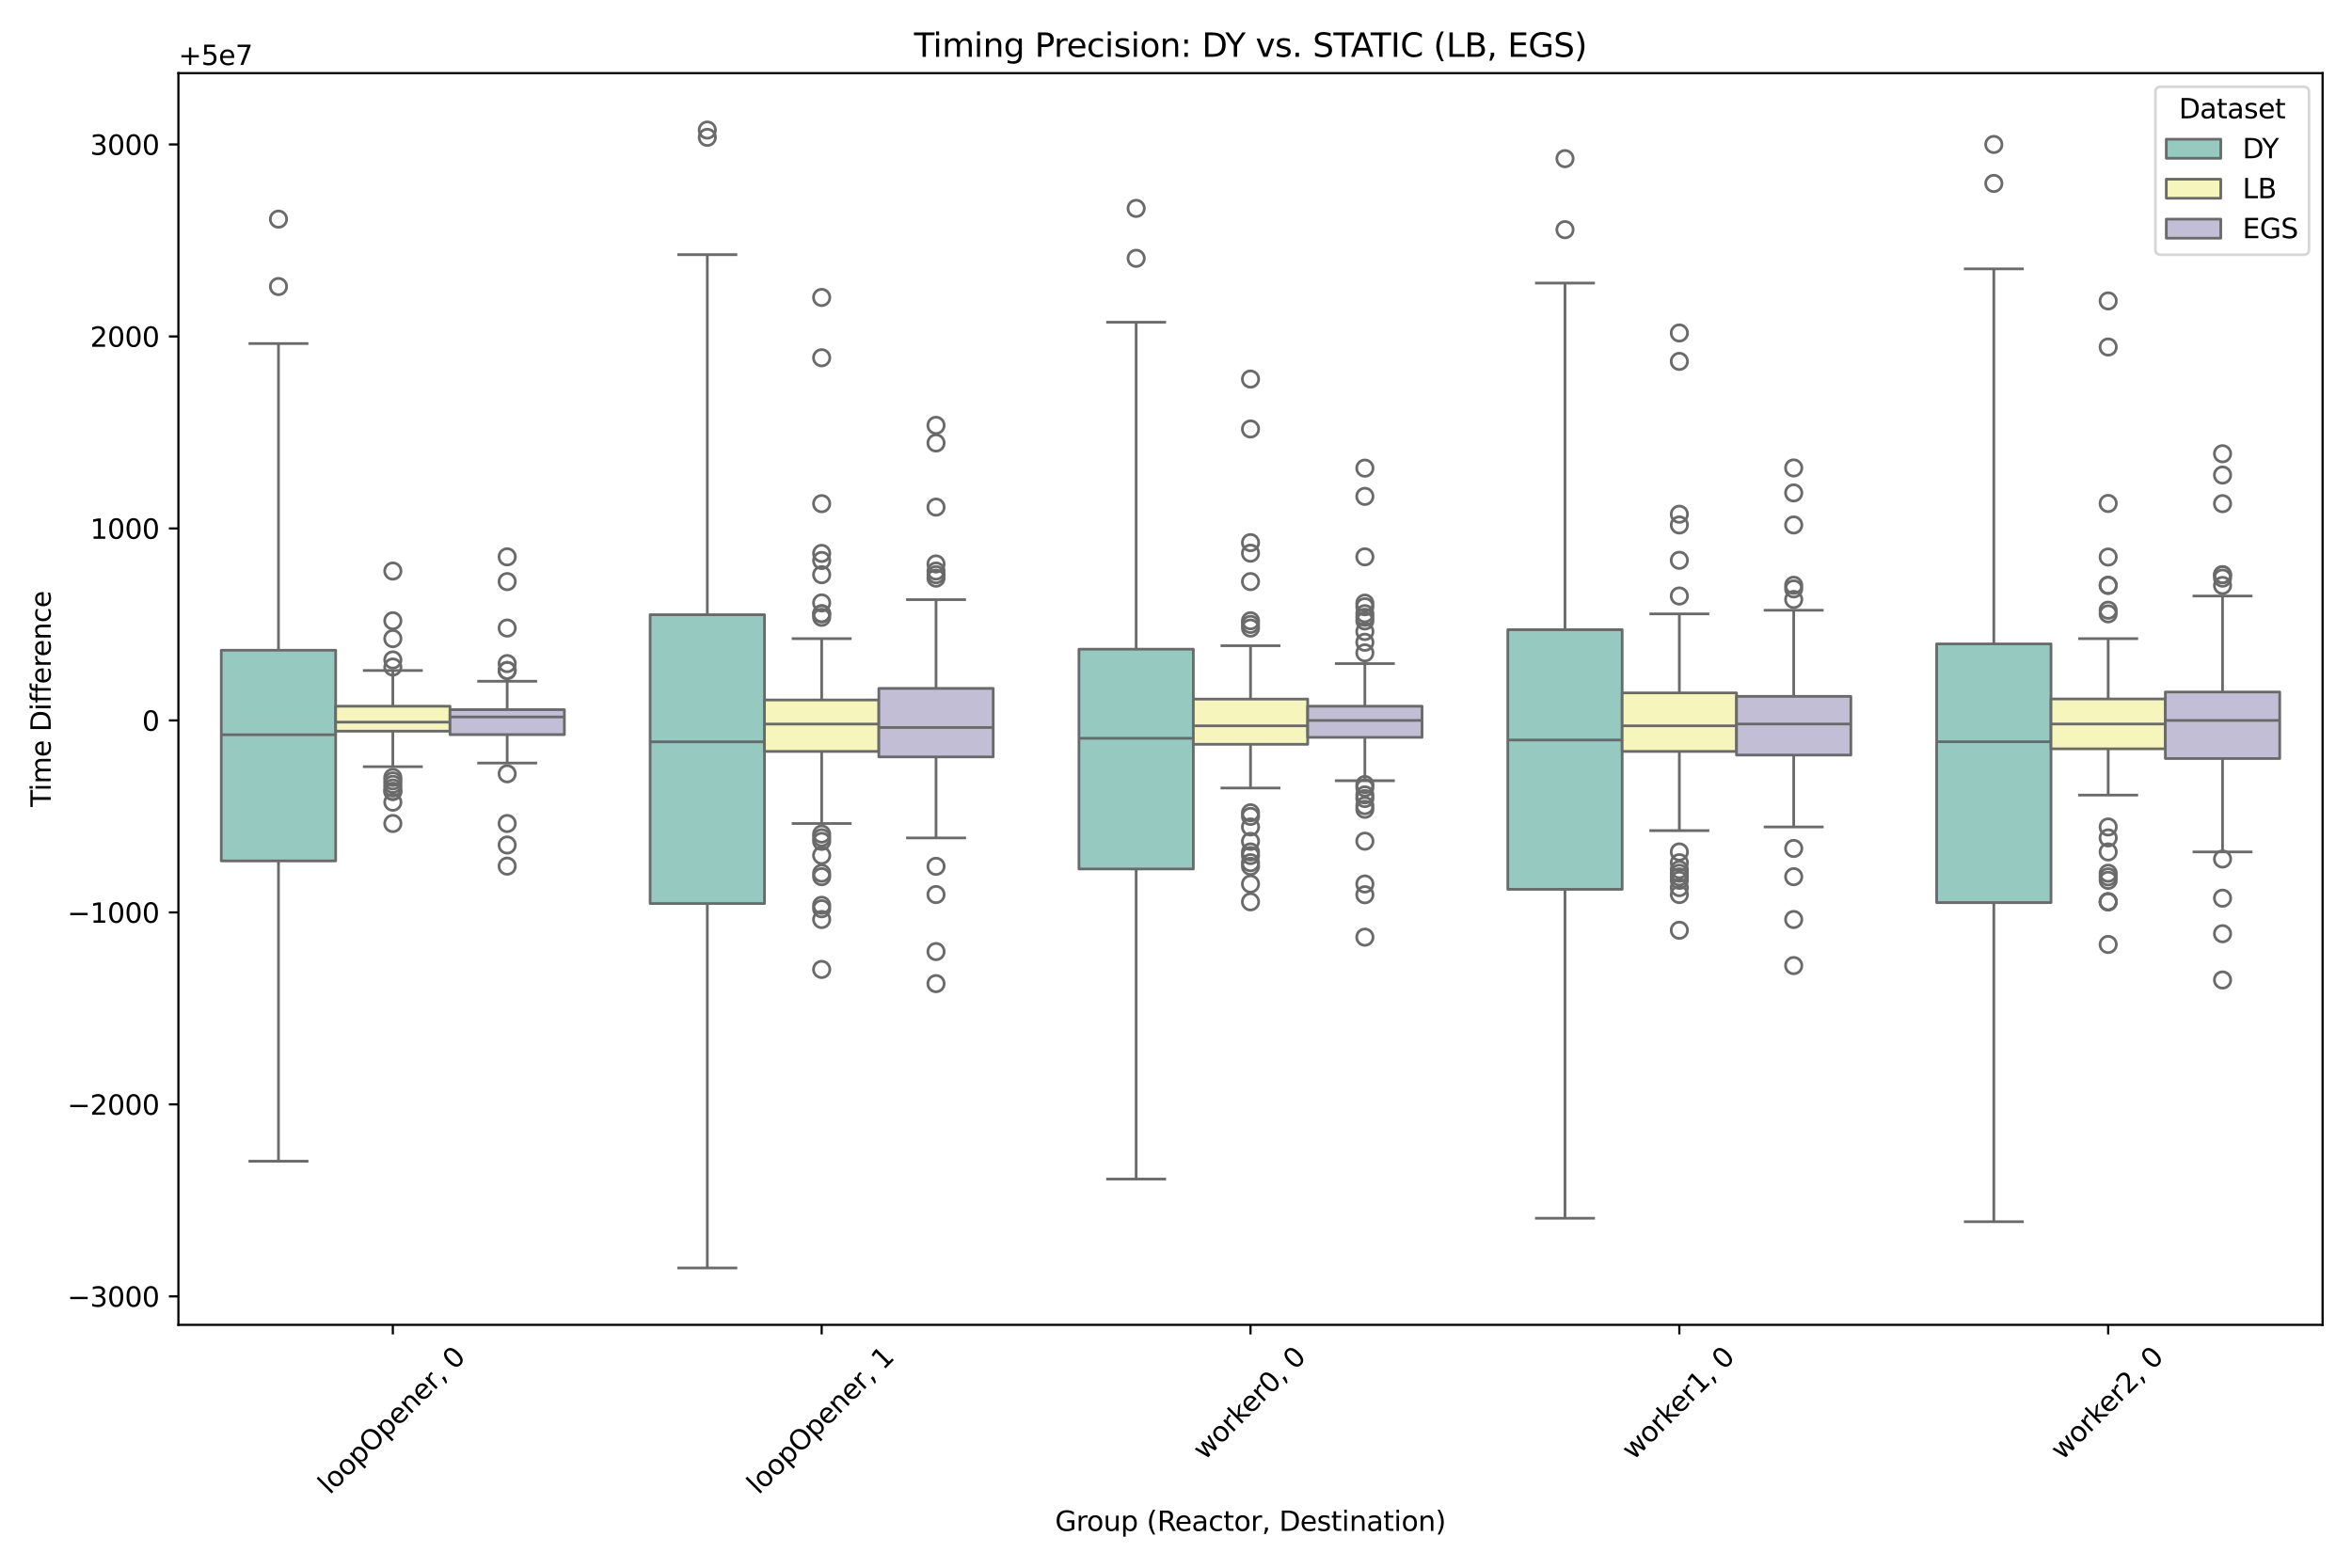 <?xml version="1.0" encoding="utf-8" standalone="no"?>
<!DOCTYPE svg PUBLIC "-//W3C//DTD SVG 1.1//EN"
  "http://www.w3.org/Graphics/SVG/1.1/DTD/svg11.dtd">
<svg xmlns:xlink="http://www.w3.org/1999/xlink" width="864pt" height="576pt" viewBox="0 0 864 576" xmlns="http://www.w3.org/2000/svg" version="1.1">
 <defs>
  <style type="text/css">*{stroke-linejoin: round; stroke-linecap: butt}</style>
 </defs>
 <g id="figure_1">
  <g id="patch_1">
   <path d="M 0 576 
L 864 576 
L 864 0 
L 0 0 
z
" style="fill: #ffffff"/>
  </g>
  <g id="axes_1">
   <g id="patch_2">
    <path d="M 65.54 486.781 
L 853.2 486.781 
L 853.2 26.88 
L 65.54 26.88 
z
" style="fill: #ffffff"/>
   </g>
   <g id="patch_3">
    <path d="M 144.306 3527272.925 
L 144.306 3527272.925 
L 144.306 3527272.925 
L 144.306 3527272.925 
z
" clip-path="url(#p7a8f20abfd)" style="fill: #96cac1; stroke: #6a6a6a; stroke-linejoin: miter"/>
   </g>
   <g id="patch_4">
    <path d="M 144.306 3527272.925 
L 144.306 3527272.925 
L 144.306 3527272.925 
L 144.306 3527272.925 
z
" clip-path="url(#p7a8f20abfd)" style="fill: #f6f6bc; stroke: #6a6a6a; stroke-linejoin: miter"/>
   </g>
   <g id="patch_5">
    <path d="M 144.306 3527272.925 
L 144.306 3527272.925 
L 144.306 3527272.925 
L 144.306 3527272.925 
z
" clip-path="url(#p7a8f20abfd)" style="fill: #c1bed6; stroke: #6a6a6a; stroke-linejoin: miter"/>
   </g>
   <g id="matplotlib.axis_1">
    <g id="xtick_1">
     <g id="line2d_1">
      <defs>
       <path id="m872d4f724b" d="M 0 0 
L 0 3.5 
" style="stroke: #000000; stroke-width: 0.8"/>
      </defs>
      <g>
       <use xlink:href="#m872d4f724b" x="144.306" y="486.781" style="stroke: #000000; stroke-width: 0.8"/>
      </g>
     </g>
     <g id="text_1">
      <!-- loopOpener, 0 -->
      <g transform="translate(121.134 549.399) rotate(-45) scale(0.1 -0.1)">
       <defs>
        <path id="DejaVuSans-6c" d="M 603 4863 
L 1178 4863 
L 1178 0 
L 603 0 
L 603 4863 
z
" transform="scale(0.016)"/>
        <path id="DejaVuSans-6f" d="M 1959 3097 
Q 1497 3097 1228 2736 
Q 959 2375 959 1747 
Q 959 1119 1226 758 
Q 1494 397 1959 397 
Q 2419 397 2687 759 
Q 2956 1122 2956 1747 
Q 2956 2369 2687 2733 
Q 2419 3097 1959 3097 
z
M 1959 3584 
Q 2709 3584 3137 3096 
Q 3566 2609 3566 1747 
Q 3566 888 3137 398 
Q 2709 -91 1959 -91 
Q 1206 -91 779 398 
Q 353 888 353 1747 
Q 353 2609 779 3096 
Q 1206 3584 1959 3584 
z
" transform="scale(0.016)"/>
        <path id="DejaVuSans-70" d="M 1159 525 
L 1159 -1331 
L 581 -1331 
L 581 3500 
L 1159 3500 
L 1159 2969 
Q 1341 3281 1617 3432 
Q 1894 3584 2278 3584 
Q 2916 3584 3314 3078 
Q 3713 2572 3713 1747 
Q 3713 922 3314 415 
Q 2916 -91 2278 -91 
Q 1894 -91 1617 61 
Q 1341 213 1159 525 
z
M 3116 1747 
Q 3116 2381 2855 2742 
Q 2594 3103 2138 3103 
Q 1681 3103 1420 2742 
Q 1159 2381 1159 1747 
Q 1159 1113 1420 752 
Q 1681 391 2138 391 
Q 2594 391 2855 752 
Q 3116 1113 3116 1747 
z
" transform="scale(0.016)"/>
        <path id="DejaVuSans-4f" d="M 2522 4238 
Q 1834 4238 1429 3725 
Q 1025 3213 1025 2328 
Q 1025 1447 1429 934 
Q 1834 422 2522 422 
Q 3209 422 3611 934 
Q 4013 1447 4013 2328 
Q 4013 3213 3611 3725 
Q 3209 4238 2522 4238 
z
M 2522 4750 
Q 3503 4750 4090 4092 
Q 4678 3434 4678 2328 
Q 4678 1225 4090 567 
Q 3503 -91 2522 -91 
Q 1538 -91 948 565 
Q 359 1222 359 2328 
Q 359 3434 948 4092 
Q 1538 4750 2522 4750 
z
" transform="scale(0.016)"/>
        <path id="DejaVuSans-65" d="M 3597 1894 
L 3597 1613 
L 953 1613 
Q 991 1019 1311 708 
Q 1631 397 2203 397 
Q 2534 397 2845 478 
Q 3156 559 3463 722 
L 3463 178 
Q 3153 47 2828 -22 
Q 2503 -91 2169 -91 
Q 1331 -91 842 396 
Q 353 884 353 1716 
Q 353 2575 817 3079 
Q 1281 3584 2069 3584 
Q 2775 3584 3186 3129 
Q 3597 2675 3597 1894 
z
M 3022 2063 
Q 3016 2534 2758 2815 
Q 2500 3097 2075 3097 
Q 1594 3097 1305 2825 
Q 1016 2553 972 2059 
L 3022 2063 
z
" transform="scale(0.016)"/>
        <path id="DejaVuSans-6e" d="M 3513 2113 
L 3513 0 
L 2938 0 
L 2938 2094 
Q 2938 2591 2744 2837 
Q 2550 3084 2163 3084 
Q 1697 3084 1428 2787 
Q 1159 2491 1159 1978 
L 1159 0 
L 581 0 
L 581 3500 
L 1159 3500 
L 1159 2956 
Q 1366 3272 1645 3428 
Q 1925 3584 2291 3584 
Q 2894 3584 3203 3211 
Q 3513 2838 3513 2113 
z
" transform="scale(0.016)"/>
        <path id="DejaVuSans-72" d="M 2631 2963 
Q 2534 3019 2420 3045 
Q 2306 3072 2169 3072 
Q 1681 3072 1420 2755 
Q 1159 2438 1159 1844 
L 1159 0 
L 581 0 
L 581 3500 
L 1159 3500 
L 1159 2956 
Q 1341 3275 1631 3429 
Q 1922 3584 2338 3584 
Q 2397 3584 2469 3576 
Q 2541 3569 2628 3553 
L 2631 2963 
z
" transform="scale(0.016)"/>
        <path id="DejaVuSans-2c" d="M 750 794 
L 1409 794 
L 1409 256 
L 897 -744 
L 494 -744 
L 750 256 
L 750 794 
z
" transform="scale(0.016)"/>
        <path id="DejaVuSans-20" transform="scale(0.016)"/>
        <path id="DejaVuSans-30" d="M 2034 4250 
Q 1547 4250 1301 3770 
Q 1056 3291 1056 2328 
Q 1056 1369 1301 889 
Q 1547 409 2034 409 
Q 2525 409 2770 889 
Q 3016 1369 3016 2328 
Q 3016 3291 2770 3770 
Q 2525 4250 2034 4250 
z
M 2034 4750 
Q 2819 4750 3233 4129 
Q 3647 3509 3647 2328 
Q 3647 1150 3233 529 
Q 2819 -91 2034 -91 
Q 1250 -91 836 529 
Q 422 1150 422 2328 
Q 422 3509 836 4129 
Q 1250 4750 2034 4750 
z
" transform="scale(0.016)"/>
       </defs>
       <use xlink:href="#DejaVuSans-6c"/>
       <use xlink:href="#DejaVuSans-6f" transform="translate(27.783 0)"/>
       <use xlink:href="#DejaVuSans-6f" transform="translate(88.965 0)"/>
       <use xlink:href="#DejaVuSans-70" transform="translate(150.146 0)"/>
       <use xlink:href="#DejaVuSans-4f" transform="translate(213.623 0)"/>
       <use xlink:href="#DejaVuSans-70" transform="translate(292.334 0)"/>
       <use xlink:href="#DejaVuSans-65" transform="translate(355.811 0)"/>
       <use xlink:href="#DejaVuSans-6e" transform="translate(417.334 0)"/>
       <use xlink:href="#DejaVuSans-65" transform="translate(480.713 0)"/>
       <use xlink:href="#DejaVuSans-72" transform="translate(542.236 0)"/>
       <use xlink:href="#DejaVuSans-2c" transform="translate(583.35 0)"/>
       <use xlink:href="#DejaVuSans-20" transform="translate(615.137 0)"/>
       <use xlink:href="#DejaVuSans-30" transform="translate(646.924 0)"/>
      </g>
     </g>
    </g>
    <g id="xtick_2">
     <g id="line2d_2">
      <g>
       <use xlink:href="#m872d4f724b" x="301.838" y="486.781" style="stroke: #000000; stroke-width: 0.8"/>
      </g>
     </g>
     <g id="text_2">
      <!-- loopOpener, 1 -->
      <g transform="translate(278.666 549.399) rotate(-45) scale(0.1 -0.1)">
       <defs>
        <path id="DejaVuSans-31" d="M 794 531 
L 1825 531 
L 1825 4091 
L 703 3866 
L 703 4441 
L 1819 4666 
L 2450 4666 
L 2450 531 
L 3481 531 
L 3481 0 
L 794 0 
L 794 531 
z
" transform="scale(0.016)"/>
       </defs>
       <use xlink:href="#DejaVuSans-6c"/>
       <use xlink:href="#DejaVuSans-6f" transform="translate(27.783 0)"/>
       <use xlink:href="#DejaVuSans-6f" transform="translate(88.965 0)"/>
       <use xlink:href="#DejaVuSans-70" transform="translate(150.146 0)"/>
       <use xlink:href="#DejaVuSans-4f" transform="translate(213.623 0)"/>
       <use xlink:href="#DejaVuSans-70" transform="translate(292.334 0)"/>
       <use xlink:href="#DejaVuSans-65" transform="translate(355.811 0)"/>
       <use xlink:href="#DejaVuSans-6e" transform="translate(417.334 0)"/>
       <use xlink:href="#DejaVuSans-65" transform="translate(480.713 0)"/>
       <use xlink:href="#DejaVuSans-72" transform="translate(542.236 0)"/>
       <use xlink:href="#DejaVuSans-2c" transform="translate(583.35 0)"/>
       <use xlink:href="#DejaVuSans-20" transform="translate(615.137 0)"/>
       <use xlink:href="#DejaVuSans-31" transform="translate(646.924 0)"/>
      </g>
     </g>
    </g>
    <g id="xtick_3">
     <g id="line2d_3">
      <g>
       <use xlink:href="#m872d4f724b" x="459.37" y="486.781" style="stroke: #000000; stroke-width: 0.8"/>
      </g>
     </g>
     <g id="text_3">
      <!-- worker0, 0 -->
      <g transform="translate(442.519 536.758) rotate(-45) scale(0.1 -0.1)">
       <defs>
        <path id="DejaVuSans-77" d="M 269 3500 
L 844 3500 
L 1563 769 
L 2278 3500 
L 2956 3500 
L 3675 769 
L 4391 3500 
L 4966 3500 
L 4050 0 
L 3372 0 
L 2619 2869 
L 1863 0 
L 1184 0 
L 269 3500 
z
" transform="scale(0.016)"/>
        <path id="DejaVuSans-6b" d="M 581 4863 
L 1159 4863 
L 1159 1991 
L 2875 3500 
L 3609 3500 
L 1753 1863 
L 3688 0 
L 2938 0 
L 1159 1709 
L 1159 0 
L 581 0 
L 581 4863 
z
" transform="scale(0.016)"/>
       </defs>
       <use xlink:href="#DejaVuSans-77"/>
       <use xlink:href="#DejaVuSans-6f" transform="translate(81.787 0)"/>
       <use xlink:href="#DejaVuSans-72" transform="translate(142.969 0)"/>
       <use xlink:href="#DejaVuSans-6b" transform="translate(184.082 0)"/>
       <use xlink:href="#DejaVuSans-65" transform="translate(238.367 0)"/>
       <use xlink:href="#DejaVuSans-72" transform="translate(299.891 0)"/>
       <use xlink:href="#DejaVuSans-30" transform="translate(341.004 0)"/>
       <use xlink:href="#DejaVuSans-2c" transform="translate(404.627 0)"/>
       <use xlink:href="#DejaVuSans-20" transform="translate(436.414 0)"/>
       <use xlink:href="#DejaVuSans-30" transform="translate(468.201 0)"/>
      </g>
     </g>
    </g>
    <g id="xtick_4">
     <g id="line2d_4">
      <g>
       <use xlink:href="#m872d4f724b" x="616.902" y="486.781" style="stroke: #000000; stroke-width: 0.8"/>
      </g>
     </g>
     <g id="text_4">
      <!-- worker1, 0 -->
      <g transform="translate(600.051 536.758) rotate(-45) scale(0.1 -0.1)">
       <use xlink:href="#DejaVuSans-77"/>
       <use xlink:href="#DejaVuSans-6f" transform="translate(81.787 0)"/>
       <use xlink:href="#DejaVuSans-72" transform="translate(142.969 0)"/>
       <use xlink:href="#DejaVuSans-6b" transform="translate(184.082 0)"/>
       <use xlink:href="#DejaVuSans-65" transform="translate(238.367 0)"/>
       <use xlink:href="#DejaVuSans-72" transform="translate(299.891 0)"/>
       <use xlink:href="#DejaVuSans-31" transform="translate(341.004 0)"/>
       <use xlink:href="#DejaVuSans-2c" transform="translate(404.627 0)"/>
       <use xlink:href="#DejaVuSans-20" transform="translate(436.414 0)"/>
       <use xlink:href="#DejaVuSans-30" transform="translate(468.201 0)"/>
      </g>
     </g>
    </g>
    <g id="xtick_5">
     <g id="line2d_5">
      <g>
       <use xlink:href="#m872d4f724b" x="774.434" y="486.781" style="stroke: #000000; stroke-width: 0.8"/>
      </g>
     </g>
     <g id="text_5">
      <!-- worker2, 0 -->
      <g transform="translate(757.583 536.758) rotate(-45) scale(0.1 -0.1)">
       <defs>
        <path id="DejaVuSans-32" d="M 1228 531 
L 3431 531 
L 3431 0 
L 469 0 
L 469 531 
Q 828 903 1448 1529 
Q 2069 2156 2228 2338 
Q 2531 2678 2651 2914 
Q 2772 3150 2772 3378 
Q 2772 3750 2511 3984 
Q 2250 4219 1831 4219 
Q 1534 4219 1204 4116 
Q 875 4013 500 3803 
L 500 4441 
Q 881 4594 1212 4672 
Q 1544 4750 1819 4750 
Q 2544 4750 2975 4387 
Q 3406 4025 3406 3419 
Q 3406 3131 3298 2873 
Q 3191 2616 2906 2266 
Q 2828 2175 2409 1742 
Q 1991 1309 1228 531 
z
" transform="scale(0.016)"/>
       </defs>
       <use xlink:href="#DejaVuSans-77"/>
       <use xlink:href="#DejaVuSans-6f" transform="translate(81.787 0)"/>
       <use xlink:href="#DejaVuSans-72" transform="translate(142.969 0)"/>
       <use xlink:href="#DejaVuSans-6b" transform="translate(184.082 0)"/>
       <use xlink:href="#DejaVuSans-65" transform="translate(238.367 0)"/>
       <use xlink:href="#DejaVuSans-72" transform="translate(299.891 0)"/>
       <use xlink:href="#DejaVuSans-32" transform="translate(341.004 0)"/>
       <use xlink:href="#DejaVuSans-2c" transform="translate(404.627 0)"/>
       <use xlink:href="#DejaVuSans-20" transform="translate(436.414 0)"/>
       <use xlink:href="#DejaVuSans-30" transform="translate(468.201 0)"/>
      </g>
     </g>
    </g>
    <g id="text_6">
     <!-- Group (Reactor, Destination) -->
     <g transform="translate(387.577 562.468) scale(0.1 -0.1)">
      <defs>
       <path id="DejaVuSans-47" d="M 3809 666 
L 3809 1919 
L 2778 1919 
L 2778 2438 
L 4434 2438 
L 4434 434 
Q 4069 175 3628 42 
Q 3188 -91 2688 -91 
Q 1594 -91 976 548 
Q 359 1188 359 2328 
Q 359 3472 976 4111 
Q 1594 4750 2688 4750 
Q 3144 4750 3555 4637 
Q 3966 4525 4313 4306 
L 4313 3634 
Q 3963 3931 3569 4081 
Q 3175 4231 2741 4231 
Q 1884 4231 1454 3753 
Q 1025 3275 1025 2328 
Q 1025 1384 1454 906 
Q 1884 428 2741 428 
Q 3075 428 3337 486 
Q 3600 544 3809 666 
z
" transform="scale(0.016)"/>
       <path id="DejaVuSans-75" d="M 544 1381 
L 544 3500 
L 1119 3500 
L 1119 1403 
Q 1119 906 1312 657 
Q 1506 409 1894 409 
Q 2359 409 2629 706 
Q 2900 1003 2900 1516 
L 2900 3500 
L 3475 3500 
L 3475 0 
L 2900 0 
L 2900 538 
Q 2691 219 2414 64 
Q 2138 -91 1772 -91 
Q 1169 -91 856 284 
Q 544 659 544 1381 
z
M 1991 3584 
L 1991 3584 
z
" transform="scale(0.016)"/>
       <path id="DejaVuSans-28" d="M 1984 4856 
Q 1566 4138 1362 3434 
Q 1159 2731 1159 2009 
Q 1159 1288 1364 580 
Q 1569 -128 1984 -844 
L 1484 -844 
Q 1016 -109 783 600 
Q 550 1309 550 2009 
Q 550 2706 781 3412 
Q 1013 4119 1484 4856 
L 1984 4856 
z
" transform="scale(0.016)"/>
       <path id="DejaVuSans-52" d="M 2841 2188 
Q 3044 2119 3236 1894 
Q 3428 1669 3622 1275 
L 4263 0 
L 3584 0 
L 2988 1197 
Q 2756 1666 2539 1819 
Q 2322 1972 1947 1972 
L 1259 1972 
L 1259 0 
L 628 0 
L 628 4666 
L 2053 4666 
Q 2853 4666 3247 4331 
Q 3641 3997 3641 3322 
Q 3641 2881 3436 2590 
Q 3231 2300 2841 2188 
z
M 1259 4147 
L 1259 2491 
L 2053 2491 
Q 2509 2491 2742 2702 
Q 2975 2913 2975 3322 
Q 2975 3731 2742 3939 
Q 2509 4147 2053 4147 
L 1259 4147 
z
" transform="scale(0.016)"/>
       <path id="DejaVuSans-61" d="M 2194 1759 
Q 1497 1759 1228 1600 
Q 959 1441 959 1056 
Q 959 750 1161 570 
Q 1363 391 1709 391 
Q 2188 391 2477 730 
Q 2766 1069 2766 1631 
L 2766 1759 
L 2194 1759 
z
M 3341 1997 
L 3341 0 
L 2766 0 
L 2766 531 
Q 2569 213 2275 61 
Q 1981 -91 1556 -91 
Q 1019 -91 701 211 
Q 384 513 384 1019 
Q 384 1609 779 1909 
Q 1175 2209 1959 2209 
L 2766 2209 
L 2766 2266 
Q 2766 2663 2505 2880 
Q 2244 3097 1772 3097 
Q 1472 3097 1187 3025 
Q 903 2953 641 2809 
L 641 3341 
Q 956 3463 1253 3523 
Q 1550 3584 1831 3584 
Q 2591 3584 2966 3190 
Q 3341 2797 3341 1997 
z
" transform="scale(0.016)"/>
       <path id="DejaVuSans-63" d="M 3122 3366 
L 3122 2828 
Q 2878 2963 2633 3030 
Q 2388 3097 2138 3097 
Q 1578 3097 1268 2742 
Q 959 2388 959 1747 
Q 959 1106 1268 751 
Q 1578 397 2138 397 
Q 2388 397 2633 464 
Q 2878 531 3122 666 
L 3122 134 
Q 2881 22 2623 -34 
Q 2366 -91 2075 -91 
Q 1284 -91 818 406 
Q 353 903 353 1747 
Q 353 2603 823 3093 
Q 1294 3584 2113 3584 
Q 2378 3584 2631 3529 
Q 2884 3475 3122 3366 
z
" transform="scale(0.016)"/>
       <path id="DejaVuSans-74" d="M 1172 4494 
L 1172 3500 
L 2356 3500 
L 2356 3053 
L 1172 3053 
L 1172 1153 
Q 1172 725 1289 603 
Q 1406 481 1766 481 
L 2356 481 
L 2356 0 
L 1766 0 
Q 1100 0 847 248 
Q 594 497 594 1153 
L 594 3053 
L 172 3053 
L 172 3500 
L 594 3500 
L 594 4494 
L 1172 4494 
z
" transform="scale(0.016)"/>
       <path id="DejaVuSans-44" d="M 1259 4147 
L 1259 519 
L 2022 519 
Q 2988 519 3436 956 
Q 3884 1394 3884 2338 
Q 3884 3275 3436 3711 
Q 2988 4147 2022 4147 
L 1259 4147 
z
M 628 4666 
L 1925 4666 
Q 3281 4666 3915 4102 
Q 4550 3538 4550 2338 
Q 4550 1131 3912 565 
Q 3275 0 1925 0 
L 628 0 
L 628 4666 
z
" transform="scale(0.016)"/>
       <path id="DejaVuSans-73" d="M 2834 3397 
L 2834 2853 
Q 2591 2978 2328 3040 
Q 2066 3103 1784 3103 
Q 1356 3103 1142 2972 
Q 928 2841 928 2578 
Q 928 2378 1081 2264 
Q 1234 2150 1697 2047 
L 1894 2003 
Q 2506 1872 2764 1633 
Q 3022 1394 3022 966 
Q 3022 478 2636 193 
Q 2250 -91 1575 -91 
Q 1294 -91 989 -36 
Q 684 19 347 128 
L 347 722 
Q 666 556 975 473 
Q 1284 391 1588 391 
Q 1994 391 2212 530 
Q 2431 669 2431 922 
Q 2431 1156 2273 1281 
Q 2116 1406 1581 1522 
L 1381 1569 
Q 847 1681 609 1914 
Q 372 2147 372 2553 
Q 372 3047 722 3315 
Q 1072 3584 1716 3584 
Q 2034 3584 2315 3537 
Q 2597 3491 2834 3397 
z
" transform="scale(0.016)"/>
       <path id="DejaVuSans-69" d="M 603 3500 
L 1178 3500 
L 1178 0 
L 603 0 
L 603 3500 
z
M 603 4863 
L 1178 4863 
L 1178 4134 
L 603 4134 
L 603 4863 
z
" transform="scale(0.016)"/>
       <path id="DejaVuSans-29" d="M 513 4856 
L 1013 4856 
Q 1481 4119 1714 3412 
Q 1947 2706 1947 2009 
Q 1947 1309 1714 600 
Q 1481 -109 1013 -844 
L 513 -844 
Q 928 -128 1133 580 
Q 1338 1288 1338 2009 
Q 1338 2731 1133 3434 
Q 928 4138 513 4856 
z
" transform="scale(0.016)"/>
      </defs>
      <use xlink:href="#DejaVuSans-47"/>
      <use xlink:href="#DejaVuSans-72" transform="translate(77.49 0)"/>
      <use xlink:href="#DejaVuSans-6f" transform="translate(116.354 0)"/>
      <use xlink:href="#DejaVuSans-75" transform="translate(177.535 0)"/>
      <use xlink:href="#DejaVuSans-70" transform="translate(240.914 0)"/>
      <use xlink:href="#DejaVuSans-20" transform="translate(304.391 0)"/>
      <use xlink:href="#DejaVuSans-28" transform="translate(336.178 0)"/>
      <use xlink:href="#DejaVuSans-52" transform="translate(375.191 0)"/>
      <use xlink:href="#DejaVuSans-65" transform="translate(440.174 0)"/>
      <use xlink:href="#DejaVuSans-61" transform="translate(501.697 0)"/>
      <use xlink:href="#DejaVuSans-63" transform="translate(562.977 0)"/>
      <use xlink:href="#DejaVuSans-74" transform="translate(617.957 0)"/>
      <use xlink:href="#DejaVuSans-6f" transform="translate(657.166 0)"/>
      <use xlink:href="#DejaVuSans-72" transform="translate(718.348 0)"/>
      <use xlink:href="#DejaVuSans-2c" transform="translate(759.461 0)"/>
      <use xlink:href="#DejaVuSans-20" transform="translate(791.248 0)"/>
      <use xlink:href="#DejaVuSans-44" transform="translate(823.035 0)"/>
      <use xlink:href="#DejaVuSans-65" transform="translate(900.037 0)"/>
      <use xlink:href="#DejaVuSans-73" transform="translate(961.561 0)"/>
      <use xlink:href="#DejaVuSans-74" transform="translate(1013.66 0)"/>
      <use xlink:href="#DejaVuSans-69" transform="translate(1052.869 0)"/>
      <use xlink:href="#DejaVuSans-6e" transform="translate(1080.652 0)"/>
      <use xlink:href="#DejaVuSans-61" transform="translate(1144.031 0)"/>
      <use xlink:href="#DejaVuSans-74" transform="translate(1205.311 0)"/>
      <use xlink:href="#DejaVuSans-69" transform="translate(1244.52 0)"/>
      <use xlink:href="#DejaVuSans-6f" transform="translate(1272.303 0)"/>
      <use xlink:href="#DejaVuSans-6e" transform="translate(1333.484 0)"/>
      <use xlink:href="#DejaVuSans-29" transform="translate(1396.863 0)"/>
     </g>
    </g>
   </g>
   <g id="matplotlib.axis_2">
    <g id="ytick_1">
     <g id="line2d_6">
      <defs>
       <path id="m7461f5e747" d="M 0 0 
L -3.5 0 
" style="stroke: #000000; stroke-width: 0.8"/>
      </defs>
      <g>
       <use xlink:href="#m7461f5e747" x="65.54" y="476.316" style="stroke: #000000; stroke-width: 0.8"/>
      </g>
     </g>
     <g id="text_7">
      <!-- −3000 -->
      <g transform="translate(24.71 480.115) scale(0.1 -0.1)">
       <defs>
        <path id="DejaVuSans-2212" d="M 678 2272 
L 4684 2272 
L 4684 1741 
L 678 1741 
L 678 2272 
z
" transform="scale(0.016)"/>
        <path id="DejaVuSans-33" d="M 2597 2516 
Q 3050 2419 3304 2112 
Q 3559 1806 3559 1356 
Q 3559 666 3084 287 
Q 2609 -91 1734 -91 
Q 1441 -91 1130 -33 
Q 819 25 488 141 
L 488 750 
Q 750 597 1062 519 
Q 1375 441 1716 441 
Q 2309 441 2620 675 
Q 2931 909 2931 1356 
Q 2931 1769 2642 2001 
Q 2353 2234 1838 2234 
L 1294 2234 
L 1294 2753 
L 1863 2753 
Q 2328 2753 2575 2939 
Q 2822 3125 2822 3475 
Q 2822 3834 2567 4026 
Q 2313 4219 1838 4219 
Q 1578 4219 1281 4162 
Q 984 4106 628 3988 
L 628 4550 
Q 988 4650 1302 4700 
Q 1616 4750 1894 4750 
Q 2613 4750 3031 4423 
Q 3450 4097 3450 3541 
Q 3450 3153 3228 2886 
Q 3006 2619 2597 2516 
z
" transform="scale(0.016)"/>
       </defs>
       <use xlink:href="#DejaVuSans-2212"/>
       <use xlink:href="#DejaVuSans-33" transform="translate(83.789 0)"/>
       <use xlink:href="#DejaVuSans-30" transform="translate(147.412 0)"/>
       <use xlink:href="#DejaVuSans-30" transform="translate(211.035 0)"/>
       <use xlink:href="#DejaVuSans-30" transform="translate(274.658 0)"/>
      </g>
     </g>
    </g>
    <g id="ytick_2">
     <g id="line2d_7">
      <g>
       <use xlink:href="#m7461f5e747" x="65.54" y="405.776" style="stroke: #000000; stroke-width: 0.8"/>
      </g>
     </g>
     <g id="text_8">
      <!-- −2000 -->
      <g transform="translate(24.71 409.575) scale(0.1 -0.1)">
       <use xlink:href="#DejaVuSans-2212"/>
       <use xlink:href="#DejaVuSans-32" transform="translate(83.789 0)"/>
       <use xlink:href="#DejaVuSans-30" transform="translate(147.412 0)"/>
       <use xlink:href="#DejaVuSans-30" transform="translate(211.035 0)"/>
       <use xlink:href="#DejaVuSans-30" transform="translate(274.658 0)"/>
      </g>
     </g>
    </g>
    <g id="ytick_3">
     <g id="line2d_8">
      <g>
       <use xlink:href="#m7461f5e747" x="65.54" y="335.236" style="stroke: #000000; stroke-width: 0.8"/>
      </g>
     </g>
     <g id="text_9">
      <!-- −1000 -->
      <g transform="translate(24.71 339.035) scale(0.1 -0.1)">
       <use xlink:href="#DejaVuSans-2212"/>
       <use xlink:href="#DejaVuSans-31" transform="translate(83.789 0)"/>
       <use xlink:href="#DejaVuSans-30" transform="translate(147.412 0)"/>
       <use xlink:href="#DejaVuSans-30" transform="translate(211.035 0)"/>
       <use xlink:href="#DejaVuSans-30" transform="translate(274.658 0)"/>
      </g>
     </g>
    </g>
    <g id="ytick_4">
     <g id="line2d_9">
      <g>
       <use xlink:href="#m7461f5e747" x="65.54" y="264.696" style="stroke: #000000; stroke-width: 0.8"/>
      </g>
     </g>
     <g id="text_10">
      <!-- 0 -->
      <g transform="translate(52.178 268.495) scale(0.1 -0.1)">
       <use xlink:href="#DejaVuSans-30"/>
      </g>
     </g>
    </g>
    <g id="ytick_5">
     <g id="line2d_10">
      <g>
       <use xlink:href="#m7461f5e747" x="65.54" y="194.155" style="stroke: #000000; stroke-width: 0.8"/>
      </g>
     </g>
     <g id="text_11">
      <!-- 1000 -->
      <g transform="translate(33.09 197.955) scale(0.1 -0.1)">
       <use xlink:href="#DejaVuSans-31"/>
       <use xlink:href="#DejaVuSans-30" transform="translate(63.623 0)"/>
       <use xlink:href="#DejaVuSans-30" transform="translate(127.246 0)"/>
       <use xlink:href="#DejaVuSans-30" transform="translate(190.869 0)"/>
      </g>
     </g>
    </g>
    <g id="ytick_6">
     <g id="line2d_11">
      <g>
       <use xlink:href="#m7461f5e747" x="65.54" y="123.615" style="stroke: #000000; stroke-width: 0.8"/>
      </g>
     </g>
     <g id="text_12">
      <!-- 2000 -->
      <g transform="translate(33.09 127.414) scale(0.1 -0.1)">
       <use xlink:href="#DejaVuSans-32"/>
       <use xlink:href="#DejaVuSans-30" transform="translate(63.623 0)"/>
       <use xlink:href="#DejaVuSans-30" transform="translate(127.246 0)"/>
       <use xlink:href="#DejaVuSans-30" transform="translate(190.869 0)"/>
      </g>
     </g>
    </g>
    <g id="ytick_7">
     <g id="line2d_12">
      <g>
       <use xlink:href="#m7461f5e747" x="65.54" y="53.075" style="stroke: #000000; stroke-width: 0.8"/>
      </g>
     </g>
     <g id="text_13">
      <!-- 3000 -->
      <g transform="translate(33.09 56.874) scale(0.1 -0.1)">
       <use xlink:href="#DejaVuSans-33"/>
       <use xlink:href="#DejaVuSans-30" transform="translate(63.623 0)"/>
       <use xlink:href="#DejaVuSans-30" transform="translate(127.246 0)"/>
       <use xlink:href="#DejaVuSans-30" transform="translate(190.869 0)"/>
      </g>
     </g>
    </g>
    <g id="text_14">
     <!-- Time Difference -->
     <g transform="translate(18.631 296.503) rotate(-90) scale(0.1 -0.1)">
      <defs>
       <path id="DejaVuSans-54" d="M -19 4666 
L 3928 4666 
L 3928 4134 
L 2272 4134 
L 2272 0 
L 1638 0 
L 1638 4134 
L -19 4134 
L -19 4666 
z
" transform="scale(0.016)"/>
       <path id="DejaVuSans-6d" d="M 3328 2828 
Q 3544 3216 3844 3400 
Q 4144 3584 4550 3584 
Q 5097 3584 5394 3201 
Q 5691 2819 5691 2113 
L 5691 0 
L 5113 0 
L 5113 2094 
Q 5113 2597 4934 2840 
Q 4756 3084 4391 3084 
Q 3944 3084 3684 2787 
Q 3425 2491 3425 1978 
L 3425 0 
L 2847 0 
L 2847 2094 
Q 2847 2600 2669 2842 
Q 2491 3084 2119 3084 
Q 1678 3084 1418 2786 
Q 1159 2488 1159 1978 
L 1159 0 
L 581 0 
L 581 3500 
L 1159 3500 
L 1159 2956 
Q 1356 3278 1631 3431 
Q 1906 3584 2284 3584 
Q 2666 3584 2933 3390 
Q 3200 3197 3328 2828 
z
" transform="scale(0.016)"/>
       <path id="DejaVuSans-66" d="M 2375 4863 
L 2375 4384 
L 1825 4384 
Q 1516 4384 1395 4259 
Q 1275 4134 1275 3809 
L 1275 3500 
L 2222 3500 
L 2222 3053 
L 1275 3053 
L 1275 0 
L 697 0 
L 697 3053 
L 147 3053 
L 147 3500 
L 697 3500 
L 697 3744 
Q 697 4328 969 4595 
Q 1241 4863 1831 4863 
L 2375 4863 
z
" transform="scale(0.016)"/>
      </defs>
      <use xlink:href="#DejaVuSans-54"/>
      <use xlink:href="#DejaVuSans-69" transform="translate(57.959 0)"/>
      <use xlink:href="#DejaVuSans-6d" transform="translate(85.742 0)"/>
      <use xlink:href="#DejaVuSans-65" transform="translate(183.154 0)"/>
      <use xlink:href="#DejaVuSans-20" transform="translate(244.678 0)"/>
      <use xlink:href="#DejaVuSans-44" transform="translate(276.465 0)"/>
      <use xlink:href="#DejaVuSans-69" transform="translate(353.467 0)"/>
      <use xlink:href="#DejaVuSans-66" transform="translate(381.25 0)"/>
      <use xlink:href="#DejaVuSans-66" transform="translate(416.455 0)"/>
      <use xlink:href="#DejaVuSans-65" transform="translate(451.66 0)"/>
      <use xlink:href="#DejaVuSans-72" transform="translate(513.184 0)"/>
      <use xlink:href="#DejaVuSans-65" transform="translate(552.047 0)"/>
      <use xlink:href="#DejaVuSans-6e" transform="translate(613.57 0)"/>
      <use xlink:href="#DejaVuSans-63" transform="translate(676.949 0)"/>
      <use xlink:href="#DejaVuSans-65" transform="translate(731.93 0)"/>
     </g>
    </g>
    <g id="text_15">
     <!-- +5e7 -->
     <g transform="translate(65.54 23.88) scale(0.1 -0.1)">
      <defs>
       <path id="DejaVuSans-2b" d="M 2944 4013 
L 2944 2272 
L 4684 2272 
L 4684 1741 
L 2944 1741 
L 2944 0 
L 2419 0 
L 2419 1741 
L 678 1741 
L 678 2272 
L 2419 2272 
L 2419 4013 
L 2944 4013 
z
" transform="scale(0.016)"/>
       <path id="DejaVuSans-35" d="M 691 4666 
L 3169 4666 
L 3169 4134 
L 1269 4134 
L 1269 2991 
Q 1406 3038 1543 3061 
Q 1681 3084 1819 3084 
Q 2600 3084 3056 2656 
Q 3513 2228 3513 1497 
Q 3513 744 3044 326 
Q 2575 -91 1722 -91 
Q 1428 -91 1123 -41 
Q 819 9 494 109 
L 494 744 
Q 775 591 1075 516 
Q 1375 441 1709 441 
Q 2250 441 2565 725 
Q 2881 1009 2881 1497 
Q 2881 1984 2565 2268 
Q 2250 2553 1709 2553 
Q 1456 2553 1204 2497 
Q 953 2441 691 2322 
L 691 4666 
z
" transform="scale(0.016)"/>
       <path id="DejaVuSans-37" d="M 525 4666 
L 3525 4666 
L 3525 4397 
L 1831 0 
L 1172 0 
L 2766 4134 
L 525 4134 
L 525 4666 
z
" transform="scale(0.016)"/>
      </defs>
      <use xlink:href="#DejaVuSans-2b"/>
      <use xlink:href="#DejaVuSans-35" transform="translate(83.789 0)"/>
      <use xlink:href="#DejaVuSans-65" transform="translate(147.412 0)"/>
      <use xlink:href="#DejaVuSans-37" transform="translate(208.936 0)"/>
     </g>
    </g>
   </g>
   <g id="patch_6">
    <path d="M 81.293 316.313 
L 123.302 316.313 
L 123.302 238.913 
L 81.293 238.913 
L 81.293 316.313 
z
" clip-path="url(#p7a8f20abfd)" style="fill: #96cac1; stroke: #6a6a6a; stroke-linejoin: miter"/>
   </g>
   <g id="line2d_13">
    <path d="M 102.297 316.313 
L 102.297 426.656 
" clip-path="url(#p7a8f20abfd)" style="fill: none; stroke: #6a6a6a"/>
   </g>
   <g id="line2d_14">
    <path d="M 102.297 238.913 
L 102.297 126.225 
" clip-path="url(#p7a8f20abfd)" style="fill: none; stroke: #6a6a6a"/>
   </g>
   <g id="line2d_15">
    <path d="M 91.795 426.656 
L 112.8 426.656 
" clip-path="url(#p7a8f20abfd)" style="fill: none; stroke: #6a6a6a; stroke-linecap: square"/>
   </g>
   <g id="line2d_16">
    <path d="M 91.795 126.225 
L 112.8 126.225 
" clip-path="url(#p7a8f20abfd)" style="fill: none; stroke: #6a6a6a; stroke-linecap: square"/>
   </g>
   <g id="line2d_17">
    <defs>
     <path id="m981f35d573" d="M 0 3 
C 0.796 3 1.559 2.684 2.121 2.121 
C 2.684 1.559 3 0.796 3 0 
C 3 -0.796 2.684 -1.559 2.121 -2.121 
C 1.559 -2.684 0.796 -3 0 -3 
C -0.796 -3 -1.559 -2.684 -2.121 -2.121 
C -2.684 -1.559 -3 -0.796 -3 0 
C -3 0.796 -2.684 1.559 -2.121 2.121 
C -1.559 2.684 -0.796 3 0 3 
z
" style="stroke: #6a6a6a"/>
    </defs>
    <g clip-path="url(#p7a8f20abfd)">
     <use xlink:href="#m981f35d573" x="102.297" y="105.275" style="fill-opacity: 0; stroke: #6a6a6a"/>
     <use xlink:href="#m981f35d573" x="102.297" y="80.515" style="fill-opacity: 0; stroke: #6a6a6a"/>
    </g>
   </g>
   <g id="patch_7">
    <path d="M 238.825 331.973 
L 280.834 331.973 
L 280.834 225.863 
L 238.825 225.863 
L 238.825 331.973 
z
" clip-path="url(#p7a8f20abfd)" style="fill: #96cac1; stroke: #6a6a6a; stroke-linejoin: miter"/>
   </g>
   <g id="line2d_18">
    <path d="M 259.829 331.973 
L 259.829 465.876 
" clip-path="url(#p7a8f20abfd)" style="fill: none; stroke: #6a6a6a"/>
   </g>
   <g id="line2d_19">
    <path d="M 259.829 225.863 
L 259.829 93.565 
" clip-path="url(#p7a8f20abfd)" style="fill: none; stroke: #6a6a6a"/>
   </g>
   <g id="line2d_20">
    <path d="M 249.327 465.876 
L 270.332 465.876 
" clip-path="url(#p7a8f20abfd)" style="fill: none; stroke: #6a6a6a; stroke-linecap: square"/>
   </g>
   <g id="line2d_21">
    <path d="M 249.327 93.565 
L 270.332 93.565 
" clip-path="url(#p7a8f20abfd)" style="fill: none; stroke: #6a6a6a; stroke-linecap: square"/>
   </g>
   <g id="line2d_22">
    <g clip-path="url(#p7a8f20abfd)">
     <use xlink:href="#m981f35d573" x="259.829" y="47.785" style="fill-opacity: 0; stroke: #6a6a6a"/>
     <use xlink:href="#m981f35d573" x="259.829" y="50.465" style="fill-opacity: 0; stroke: #6a6a6a"/>
    </g>
   </g>
   <g id="patch_8">
    <path d="M 396.357 319.276 
L 438.366 319.276 
L 438.366 238.525 
L 396.357 238.525 
L 396.357 319.276 
z
" clip-path="url(#p7a8f20abfd)" style="fill: #96cac1; stroke: #6a6a6a; stroke-linejoin: miter"/>
   </g>
   <g id="line2d_23">
    <path d="M 417.361 319.276 
L 417.361 433.216 
" clip-path="url(#p7a8f20abfd)" style="fill: none; stroke: #6a6a6a"/>
   </g>
   <g id="line2d_24">
    <path d="M 417.361 238.525 
L 417.361 118.395 
" clip-path="url(#p7a8f20abfd)" style="fill: none; stroke: #6a6a6a"/>
   </g>
   <g id="line2d_25">
    <path d="M 406.859 433.216 
L 427.864 433.216 
" clip-path="url(#p7a8f20abfd)" style="fill: none; stroke: #6a6a6a; stroke-linecap: square"/>
   </g>
   <g id="line2d_26">
    <path d="M 406.859 118.395 
L 427.864 118.395 
" clip-path="url(#p7a8f20abfd)" style="fill: none; stroke: #6a6a6a; stroke-linecap: square"/>
   </g>
   <g id="line2d_27">
    <g clip-path="url(#p7a8f20abfd)">
     <use xlink:href="#m981f35d573" x="417.361" y="94.905" style="fill-opacity: 0; stroke: #6a6a6a"/>
     <use xlink:href="#m981f35d573" x="417.361" y="76.565" style="fill-opacity: 0; stroke: #6a6a6a"/>
    </g>
   </g>
   <g id="patch_9">
    <path d="M 553.889 326.753 
L 595.898 326.753 
L 595.898 231.365 
L 553.889 231.365 
L 553.889 326.753 
z
" clip-path="url(#p7a8f20abfd)" style="fill: #96cac1; stroke: #6a6a6a; stroke-linejoin: miter"/>
   </g>
   <g id="line2d_28">
    <path d="M 574.893 326.753 
L 574.893 447.606 
" clip-path="url(#p7a8f20abfd)" style="fill: none; stroke: #6a6a6a"/>
   </g>
   <g id="line2d_29">
    <path d="M 574.893 231.365 
L 574.893 104.005 
" clip-path="url(#p7a8f20abfd)" style="fill: none; stroke: #6a6a6a"/>
   </g>
   <g id="line2d_30">
    <path d="M 564.391 447.606 
L 585.396 447.606 
" clip-path="url(#p7a8f20abfd)" style="fill: none; stroke: #6a6a6a; stroke-linecap: square"/>
   </g>
   <g id="line2d_31">
    <path d="M 564.391 104.005 
L 585.396 104.005 
" clip-path="url(#p7a8f20abfd)" style="fill: none; stroke: #6a6a6a; stroke-linecap: square"/>
   </g>
   <g id="line2d_32">
    <g clip-path="url(#p7a8f20abfd)">
     <use xlink:href="#m981f35d573" x="574.893" y="84.395" style="fill-opacity: 0; stroke: #6a6a6a"/>
     <use xlink:href="#m981f35d573" x="574.893" y="58.295" style="fill-opacity: 0; stroke: #6a6a6a"/>
    </g>
   </g>
   <g id="patch_10">
    <path d="M 711.421 331.638 
L 753.43 331.638 
L 753.43 236.585 
L 711.421 236.585 
L 711.421 331.638 
z
" clip-path="url(#p7a8f20abfd)" style="fill: #96cac1; stroke: #6a6a6a; stroke-linejoin: miter"/>
   </g>
   <g id="line2d_33">
    <path d="M 732.425 331.638 
L 732.425 448.876 
" clip-path="url(#p7a8f20abfd)" style="fill: none; stroke: #6a6a6a"/>
   </g>
   <g id="line2d_34">
    <path d="M 732.425 236.585 
L 732.425 98.785 
" clip-path="url(#p7a8f20abfd)" style="fill: none; stroke: #6a6a6a"/>
   </g>
   <g id="line2d_35">
    <path d="M 721.923 448.876 
L 742.928 448.876 
" clip-path="url(#p7a8f20abfd)" style="fill: none; stroke: #6a6a6a; stroke-linecap: square"/>
   </g>
   <g id="line2d_36">
    <path d="M 721.923 98.785 
L 742.928 98.785 
" clip-path="url(#p7a8f20abfd)" style="fill: none; stroke: #6a6a6a; stroke-linecap: square"/>
   </g>
   <g id="line2d_37">
    <g clip-path="url(#p7a8f20abfd)">
     <use xlink:href="#m981f35d573" x="732.425" y="67.395" style="fill-opacity: 0; stroke: #6a6a6a"/>
     <use xlink:href="#m981f35d573" x="732.425" y="53.075" style="fill-opacity: 0; stroke: #6a6a6a"/>
    </g>
   </g>
   <g id="patch_11">
    <path d="M 123.302 268.646 
L 165.31 268.646 
L 165.31 259.476 
L 123.302 259.476 
L 123.302 268.646 
z
" clip-path="url(#p7a8f20abfd)" style="fill: #f6f6bc; stroke: #6a6a6a; stroke-linejoin: miter"/>
   </g>
   <g id="line2d_38">
    <path d="M 144.306 268.646 
L 144.306 281.696 
" clip-path="url(#p7a8f20abfd)" style="fill: none; stroke: #6a6a6a"/>
   </g>
   <g id="line2d_39">
    <path d="M 144.306 259.476 
L 144.306 246.355 
" clip-path="url(#p7a8f20abfd)" style="fill: none; stroke: #6a6a6a"/>
   </g>
   <g id="line2d_40">
    <path d="M 133.804 281.696 
L 154.808 281.696 
" clip-path="url(#p7a8f20abfd)" style="fill: none; stroke: #6a6a6a; stroke-linecap: square"/>
   </g>
   <g id="line2d_41">
    <path d="M 133.804 246.355 
L 154.808 246.355 
" clip-path="url(#p7a8f20abfd)" style="fill: none; stroke: #6a6a6a; stroke-linecap: square"/>
   </g>
   <g id="line2d_42">
    <g clip-path="url(#p7a8f20abfd)">
     <use xlink:href="#m981f35d573" x="144.306" y="290.795" style="fill-opacity: 0; stroke: #6a6a6a"/>
     <use xlink:href="#m981f35d573" x="144.306" y="294.746" style="fill-opacity: 0; stroke: #6a6a6a"/>
     <use xlink:href="#m981f35d573" x="144.306" y="285.646" style="fill-opacity: 0; stroke: #6a6a6a"/>
     <use xlink:href="#m981f35d573" x="144.306" y="290.795" style="fill-opacity: 0; stroke: #6a6a6a"/>
     <use xlink:href="#m981f35d573" x="144.306" y="289.526" style="fill-opacity: 0; stroke: #6a6a6a"/>
     <use xlink:href="#m981f35d573" x="144.306" y="286.916" style="fill-opacity: 0; stroke: #6a6a6a"/>
     <use xlink:href="#m981f35d573" x="144.306" y="288.185" style="fill-opacity: 0; stroke: #6a6a6a"/>
     <use xlink:href="#m981f35d573" x="144.306" y="302.576" style="fill-opacity: 0; stroke: #6a6a6a"/>
     <use xlink:href="#m981f35d573" x="144.306" y="228.085" style="fill-opacity: 0; stroke: #6a6a6a"/>
     <use xlink:href="#m981f35d573" x="144.306" y="242.475" style="fill-opacity: 0; stroke: #6a6a6a"/>
     <use xlink:href="#m981f35d573" x="144.306" y="234.645" style="fill-opacity: 0; stroke: #6a6a6a"/>
     <use xlink:href="#m981f35d573" x="144.306" y="209.815" style="fill-opacity: 0; stroke: #6a6a6a"/>
     <use xlink:href="#m981f35d573" x="144.306" y="245.085" style="fill-opacity: 0; stroke: #6a6a6a"/>
    </g>
   </g>
   <g id="patch_12">
    <path d="M 280.834 276.088 
L 322.842 276.088 
L 322.842 257.183 
L 280.834 257.183 
L 280.834 276.088 
z
" clip-path="url(#p7a8f20abfd)" style="fill: #f6f6bc; stroke: #6a6a6a; stroke-linejoin: miter"/>
   </g>
   <g id="line2d_43">
    <path d="M 301.838 276.088 
L 301.838 302.576 
" clip-path="url(#p7a8f20abfd)" style="fill: none; stroke: #6a6a6a"/>
   </g>
   <g id="line2d_44">
    <path d="M 301.838 257.183 
L 301.838 234.645 
" clip-path="url(#p7a8f20abfd)" style="fill: none; stroke: #6a6a6a"/>
   </g>
   <g id="line2d_45">
    <path d="M 291.336 302.576 
L 312.34 302.576 
" clip-path="url(#p7a8f20abfd)" style="fill: none; stroke: #6a6a6a; stroke-linecap: square"/>
   </g>
   <g id="line2d_46">
    <path d="M 291.336 234.645 
L 312.34 234.645 
" clip-path="url(#p7a8f20abfd)" style="fill: none; stroke: #6a6a6a; stroke-linecap: square"/>
   </g>
   <g id="line2d_47">
    <g clip-path="url(#p7a8f20abfd)">
     <use xlink:href="#m981f35d573" x="301.838" y="322.115" style="fill-opacity: 0; stroke: #6a6a6a"/>
     <use xlink:href="#m981f35d573" x="301.838" y="332.626" style="fill-opacity: 0; stroke: #6a6a6a"/>
     <use xlink:href="#m981f35d573" x="301.838" y="309.136" style="fill-opacity: 0; stroke: #6a6a6a"/>
     <use xlink:href="#m981f35d573" x="301.838" y="320.846" style="fill-opacity: 0; stroke: #6a6a6a"/>
     <use xlink:href="#m981f35d573" x="301.838" y="306.455" style="fill-opacity: 0; stroke: #6a6a6a"/>
     <use xlink:href="#m981f35d573" x="301.838" y="314.285" style="fill-opacity: 0; stroke: #6a6a6a"/>
     <use xlink:href="#m981f35d573" x="301.838" y="337.846" style="fill-opacity: 0; stroke: #6a6a6a"/>
     <use xlink:href="#m981f35d573" x="301.838" y="333.895" style="fill-opacity: 0; stroke: #6a6a6a"/>
     <use xlink:href="#m981f35d573" x="301.838" y="307.796" style="fill-opacity: 0; stroke: #6a6a6a"/>
     <use xlink:href="#m981f35d573" x="301.838" y="356.186" style="fill-opacity: 0; stroke: #6a6a6a"/>
     <use xlink:href="#m981f35d573" x="301.838" y="109.296" style="fill-opacity: 0; stroke: #6a6a6a"/>
     <use xlink:href="#m981f35d573" x="301.838" y="221.525" style="fill-opacity: 0; stroke: #6a6a6a"/>
     <use xlink:href="#m981f35d573" x="301.838" y="225.475" style="fill-opacity: 0; stroke: #6a6a6a"/>
     <use xlink:href="#m981f35d573" x="301.838" y="203.326" style="fill-opacity: 0; stroke: #6a6a6a"/>
     <use xlink:href="#m981f35d573" x="301.838" y="226.816" style="fill-opacity: 0; stroke: #6a6a6a"/>
     <use xlink:href="#m981f35d573" x="301.838" y="185.056" style="fill-opacity: 0; stroke: #6a6a6a"/>
     <use xlink:href="#m981f35d573" x="301.838" y="205.936" style="fill-opacity: 0; stroke: #6a6a6a"/>
     <use xlink:href="#m981f35d573" x="301.838" y="211.156" style="fill-opacity: 0; stroke: #6a6a6a"/>
     <use xlink:href="#m981f35d573" x="301.838" y="131.445" style="fill-opacity: 0; stroke: #6a6a6a"/>
     <use xlink:href="#m981f35d573" x="301.838" y="225.546" style="fill-opacity: 0; stroke: #6a6a6a"/>
    </g>
   </g>
   <g id="patch_13">
    <path d="M 438.366 273.478 
L 480.374 273.478 
L 480.374 256.866 
L 438.366 256.866 
L 438.366 273.478 
z
" clip-path="url(#p7a8f20abfd)" style="fill: #f6f6bc; stroke: #6a6a6a; stroke-linejoin: miter"/>
   </g>
   <g id="line2d_48">
    <path d="M 459.37 273.478 
L 459.37 289.526 
" clip-path="url(#p7a8f20abfd)" style="fill: none; stroke: #6a6a6a"/>
   </g>
   <g id="line2d_49">
    <path d="M 459.37 256.866 
L 459.37 237.255 
" clip-path="url(#p7a8f20abfd)" style="fill: none; stroke: #6a6a6a"/>
   </g>
   <g id="line2d_50">
    <path d="M 448.868 289.526 
L 469.872 289.526 
" clip-path="url(#p7a8f20abfd)" style="fill: none; stroke: #6a6a6a; stroke-linecap: square"/>
   </g>
   <g id="line2d_51">
    <path d="M 448.868 237.255 
L 469.872 237.255 
" clip-path="url(#p7a8f20abfd)" style="fill: none; stroke: #6a6a6a; stroke-linecap: square"/>
   </g>
   <g id="line2d_52">
    <g clip-path="url(#p7a8f20abfd)">
     <use xlink:href="#m981f35d573" x="459.37" y="299.966" style="fill-opacity: 0; stroke: #6a6a6a"/>
     <use xlink:href="#m981f35d573" x="459.37" y="313.016" style="fill-opacity: 0; stroke: #6a6a6a"/>
     <use xlink:href="#m981f35d573" x="459.37" y="309.136" style="fill-opacity: 0; stroke: #6a6a6a"/>
     <use xlink:href="#m981f35d573" x="459.37" y="303.845" style="fill-opacity: 0; stroke: #6a6a6a"/>
     <use xlink:href="#m981f35d573" x="459.37" y="298.625" style="fill-opacity: 0; stroke: #6a6a6a"/>
     <use xlink:href="#m981f35d573" x="459.37" y="314.356" style="fill-opacity: 0; stroke: #6a6a6a"/>
     <use xlink:href="#m981f35d573" x="459.37" y="316.966" style="fill-opacity: 0; stroke: #6a6a6a"/>
     <use xlink:href="#m981f35d573" x="459.37" y="318.306" style="fill-opacity: 0; stroke: #6a6a6a"/>
     <use xlink:href="#m981f35d573" x="459.37" y="324.796" style="fill-opacity: 0; stroke: #6a6a6a"/>
     <use xlink:href="#m981f35d573" x="459.37" y="331.356" style="fill-opacity: 0; stroke: #6a6a6a"/>
     <use xlink:href="#m981f35d573" x="459.37" y="157.616" style="fill-opacity: 0; stroke: #6a6a6a"/>
     <use xlink:href="#m981f35d573" x="459.37" y="228.085" style="fill-opacity: 0; stroke: #6a6a6a"/>
     <use xlink:href="#m981f35d573" x="459.37" y="203.255" style="fill-opacity: 0; stroke: #6a6a6a"/>
     <use xlink:href="#m981f35d573" x="459.37" y="199.375" style="fill-opacity: 0; stroke: #6a6a6a"/>
     <use xlink:href="#m981f35d573" x="459.37" y="229.426" style="fill-opacity: 0; stroke: #6a6a6a"/>
     <use xlink:href="#m981f35d573" x="459.37" y="213.695" style="fill-opacity: 0; stroke: #6a6a6a"/>
     <use xlink:href="#m981f35d573" x="459.37" y="139.275" style="fill-opacity: 0; stroke: #6a6a6a"/>
     <use xlink:href="#m981f35d573" x="459.37" y="230.766" style="fill-opacity: 0; stroke: #6a6a6a"/>
    </g>
   </g>
   <g id="patch_14">
    <path d="M 595.898 276.088 
L 637.906 276.088 
L 637.906 254.573 
L 595.898 254.573 
L 595.898 276.088 
z
" clip-path="url(#p7a8f20abfd)" style="fill: #f6f6bc; stroke: #6a6a6a; stroke-linejoin: miter"/>
   </g>
   <g id="line2d_53">
    <path d="M 616.902 276.088 
L 616.902 305.186 
" clip-path="url(#p7a8f20abfd)" style="fill: none; stroke: #6a6a6a"/>
   </g>
   <g id="line2d_54">
    <path d="M 616.902 254.573 
L 616.902 225.546 
" clip-path="url(#p7a8f20abfd)" style="fill: none; stroke: #6a6a6a"/>
   </g>
   <g id="line2d_55">
    <path d="M 606.4 305.186 
L 627.404 305.186 
" clip-path="url(#p7a8f20abfd)" style="fill: none; stroke: #6a6a6a; stroke-linecap: square"/>
   </g>
   <g id="line2d_56">
    <path d="M 606.4 225.546 
L 627.404 225.546 
" clip-path="url(#p7a8f20abfd)" style="fill: none; stroke: #6a6a6a; stroke-linecap: square"/>
   </g>
   <g id="line2d_57">
    <g clip-path="url(#p7a8f20abfd)">
     <use xlink:href="#m981f35d573" x="616.902" y="320.846" style="fill-opacity: 0; stroke: #6a6a6a"/>
     <use xlink:href="#m981f35d573" x="616.902" y="316.966" style="fill-opacity: 0; stroke: #6a6a6a"/>
     <use xlink:href="#m981f35d573" x="616.902" y="319.505" style="fill-opacity: 0; stroke: #6a6a6a"/>
     <use xlink:href="#m981f35d573" x="616.902" y="313.016" style="fill-opacity: 0; stroke: #6a6a6a"/>
     <use xlink:href="#m981f35d573" x="616.902" y="322.186" style="fill-opacity: 0; stroke: #6a6a6a"/>
     <use xlink:href="#m981f35d573" x="616.902" y="328.676" style="fill-opacity: 0; stroke: #6a6a6a"/>
     <use xlink:href="#m981f35d573" x="616.902" y="326.136" style="fill-opacity: 0; stroke: #6a6a6a"/>
     <use xlink:href="#m981f35d573" x="616.902" y="323.456" style="fill-opacity: 0; stroke: #6a6a6a"/>
     <use xlink:href="#m981f35d573" x="616.902" y="341.796" style="fill-opacity: 0; stroke: #6a6a6a"/>
     <use xlink:href="#m981f35d573" x="616.902" y="122.346" style="fill-opacity: 0; stroke: #6a6a6a"/>
     <use xlink:href="#m981f35d573" x="616.902" y="192.886" style="fill-opacity: 0; stroke: #6a6a6a"/>
     <use xlink:href="#m981f35d573" x="616.902" y="188.935" style="fill-opacity: 0; stroke: #6a6a6a"/>
     <use xlink:href="#m981f35d573" x="616.902" y="218.986" style="fill-opacity: 0; stroke: #6a6a6a"/>
     <use xlink:href="#m981f35d573" x="616.902" y="205.865" style="fill-opacity: 0; stroke: #6a6a6a"/>
     <use xlink:href="#m981f35d573" x="616.902" y="132.785" style="fill-opacity: 0; stroke: #6a6a6a"/>
    </g>
   </g>
   <g id="patch_15">
    <path d="M 753.43 275.136 
L 795.438 275.136 
L 795.438 256.813 
L 753.43 256.813 
L 753.43 275.136 
z
" clip-path="url(#p7a8f20abfd)" style="fill: #f6f6bc; stroke: #6a6a6a; stroke-linejoin: miter"/>
   </g>
   <g id="line2d_58">
    <path d="M 774.434 275.136 
L 774.434 292.136 
" clip-path="url(#p7a8f20abfd)" style="fill: none; stroke: #6a6a6a"/>
   </g>
   <g id="line2d_59">
    <path d="M 774.434 256.813 
L 774.434 234.645 
" clip-path="url(#p7a8f20abfd)" style="fill: none; stroke: #6a6a6a"/>
   </g>
   <g id="line2d_60">
    <path d="M 763.932 292.136 
L 784.936 292.136 
" clip-path="url(#p7a8f20abfd)" style="fill: none; stroke: #6a6a6a; stroke-linecap: square"/>
   </g>
   <g id="line2d_61">
    <path d="M 763.932 234.645 
L 784.936 234.645 
" clip-path="url(#p7a8f20abfd)" style="fill: none; stroke: #6a6a6a; stroke-linecap: square"/>
   </g>
   <g id="line2d_62">
    <g clip-path="url(#p7a8f20abfd)">
     <use xlink:href="#m981f35d573" x="774.434" y="323.456" style="fill-opacity: 0; stroke: #6a6a6a"/>
     <use xlink:href="#m981f35d573" x="774.434" y="331.356" style="fill-opacity: 0; stroke: #6a6a6a"/>
     <use xlink:href="#m981f35d573" x="774.434" y="303.845" style="fill-opacity: 0; stroke: #6a6a6a"/>
     <use xlink:href="#m981f35d573" x="774.434" y="320.846" style="fill-opacity: 0; stroke: #6a6a6a"/>
     <use xlink:href="#m981f35d573" x="774.434" y="307.866" style="fill-opacity: 0; stroke: #6a6a6a"/>
     <use xlink:href="#m981f35d573" x="774.434" y="313.016" style="fill-opacity: 0; stroke: #6a6a6a"/>
     <use xlink:href="#m981f35d573" x="774.434" y="331.285" style="fill-opacity: 0; stroke: #6a6a6a"/>
     <use xlink:href="#m981f35d573" x="774.434" y="331.356" style="fill-opacity: 0; stroke: #6a6a6a"/>
     <use xlink:href="#m981f35d573" x="774.434" y="322.186" style="fill-opacity: 0; stroke: #6a6a6a"/>
     <use xlink:href="#m981f35d573" x="774.434" y="347.016" style="fill-opacity: 0; stroke: #6a6a6a"/>
     <use xlink:href="#m981f35d573" x="774.434" y="110.565" style="fill-opacity: 0; stroke: #6a6a6a"/>
     <use xlink:href="#m981f35d573" x="774.434" y="225.546" style="fill-opacity: 0; stroke: #6a6a6a"/>
     <use xlink:href="#m981f35d573" x="774.434" y="204.666" style="fill-opacity: 0; stroke: #6a6a6a"/>
     <use xlink:href="#m981f35d573" x="774.434" y="184.985" style="fill-opacity: 0; stroke: #6a6a6a"/>
     <use xlink:href="#m981f35d573" x="774.434" y="215.106" style="fill-opacity: 0; stroke: #6a6a6a"/>
     <use xlink:href="#m981f35d573" x="774.434" y="215.035" style="fill-opacity: 0; stroke: #6a6a6a"/>
     <use xlink:href="#m981f35d573" x="774.434" y="127.495" style="fill-opacity: 0; stroke: #6a6a6a"/>
     <use xlink:href="#m981f35d573" x="774.434" y="224.206" style="fill-opacity: 0; stroke: #6a6a6a"/>
    </g>
   </g>
   <g id="patch_16">
    <path d="M 165.31 269.916 
L 207.319 269.916 
L 207.319 260.745 
L 165.31 260.745 
L 165.31 269.916 
z
" clip-path="url(#p7a8f20abfd)" style="fill: #c1bed6; stroke: #6a6a6a; stroke-linejoin: miter"/>
   </g>
   <g id="line2d_63">
    <path d="M 186.315 269.916 
L 186.315 280.356 
" clip-path="url(#p7a8f20abfd)" style="fill: none; stroke: #6a6a6a"/>
   </g>
   <g id="line2d_64">
    <path d="M 186.315 260.745 
L 186.315 250.305 
" clip-path="url(#p7a8f20abfd)" style="fill: none; stroke: #6a6a6a"/>
   </g>
   <g id="line2d_65">
    <path d="M 175.812 280.356 
L 196.817 280.356 
" clip-path="url(#p7a8f20abfd)" style="fill: none; stroke: #6a6a6a; stroke-linecap: square"/>
   </g>
   <g id="line2d_66">
    <path d="M 175.812 250.305 
L 196.817 250.305 
" clip-path="url(#p7a8f20abfd)" style="fill: none; stroke: #6a6a6a; stroke-linecap: square"/>
   </g>
   <g id="line2d_67">
    <g clip-path="url(#p7a8f20abfd)">
     <use xlink:href="#m981f35d573" x="186.315" y="318.236" style="fill-opacity: 0; stroke: #6a6a6a"/>
     <use xlink:href="#m981f35d573" x="186.315" y="302.576" style="fill-opacity: 0; stroke: #6a6a6a"/>
     <use xlink:href="#m981f35d573" x="186.315" y="284.306" style="fill-opacity: 0; stroke: #6a6a6a"/>
     <use xlink:href="#m981f35d573" x="186.315" y="310.476" style="fill-opacity: 0; stroke: #6a6a6a"/>
     <use xlink:href="#m981f35d573" x="186.315" y="204.595" style="fill-opacity: 0; stroke: #6a6a6a"/>
     <use xlink:href="#m981f35d573" x="186.315" y="230.766" style="fill-opacity: 0; stroke: #6a6a6a"/>
     <use xlink:href="#m981f35d573" x="186.315" y="246.355" style="fill-opacity: 0; stroke: #6a6a6a"/>
     <use xlink:href="#m981f35d573" x="186.315" y="246.355" style="fill-opacity: 0; stroke: #6a6a6a"/>
     <use xlink:href="#m981f35d573" x="186.315" y="243.816" style="fill-opacity: 0; stroke: #6a6a6a"/>
     <use xlink:href="#m981f35d573" x="186.315" y="213.695" style="fill-opacity: 0; stroke: #6a6a6a"/>
    </g>
   </g>
   <g id="patch_17">
    <path d="M 322.842 278.098 
L 364.851 278.098 
L 364.851 252.933 
L 322.842 252.933 
L 322.842 278.098 
z
" clip-path="url(#p7a8f20abfd)" style="fill: #c1bed6; stroke: #6a6a6a; stroke-linejoin: miter"/>
   </g>
   <g id="line2d_68">
    <path d="M 343.847 278.098 
L 343.847 307.866 
" clip-path="url(#p7a8f20abfd)" style="fill: none; stroke: #6a6a6a"/>
   </g>
   <g id="line2d_69">
    <path d="M 343.847 252.933 
L 343.847 220.326 
" clip-path="url(#p7a8f20abfd)" style="fill: none; stroke: #6a6a6a"/>
   </g>
   <g id="line2d_70">
    <path d="M 333.344 307.866 
L 354.349 307.866 
" clip-path="url(#p7a8f20abfd)" style="fill: none; stroke: #6a6a6a; stroke-linecap: square"/>
   </g>
   <g id="line2d_71">
    <path d="M 333.344 220.326 
L 354.349 220.326 
" clip-path="url(#p7a8f20abfd)" style="fill: none; stroke: #6a6a6a; stroke-linecap: square"/>
   </g>
   <g id="line2d_72">
    <g clip-path="url(#p7a8f20abfd)">
     <use xlink:href="#m981f35d573" x="343.847" y="361.406" style="fill-opacity: 0; stroke: #6a6a6a"/>
     <use xlink:href="#m981f35d573" x="343.847" y="328.676" style="fill-opacity: 0; stroke: #6a6a6a"/>
     <use xlink:href="#m981f35d573" x="343.847" y="318.306" style="fill-opacity: 0; stroke: #6a6a6a"/>
     <use xlink:href="#m981f35d573" x="343.847" y="349.626" style="fill-opacity: 0; stroke: #6a6a6a"/>
     <use xlink:href="#m981f35d573" x="343.847" y="156.275" style="fill-opacity: 0; stroke: #6a6a6a"/>
     <use xlink:href="#m981f35d573" x="343.847" y="186.325" style="fill-opacity: 0; stroke: #6a6a6a"/>
     <use xlink:href="#m981f35d573" x="343.847" y="212.425" style="fill-opacity: 0; stroke: #6a6a6a"/>
     <use xlink:href="#m981f35d573" x="343.847" y="207.205" style="fill-opacity: 0; stroke: #6a6a6a"/>
     <use xlink:href="#m981f35d573" x="343.847" y="211.156" style="fill-opacity: 0; stroke: #6a6a6a"/>
     <use xlink:href="#m981f35d573" x="343.847" y="162.765" style="fill-opacity: 0; stroke: #6a6a6a"/>
     <use xlink:href="#m981f35d573" x="343.847" y="209.815" style="fill-opacity: 0; stroke: #6a6a6a"/>
    </g>
   </g>
   <g id="patch_18">
    <path d="M 480.374 270.921 
L 522.383 270.921 
L 522.383 259.476 
L 480.374 259.476 
L 480.374 270.921 
z
" clip-path="url(#p7a8f20abfd)" style="fill: #c1bed6; stroke: #6a6a6a; stroke-linejoin: miter"/>
   </g>
   <g id="line2d_73">
    <path d="M 501.379 270.921 
L 501.379 286.845 
" clip-path="url(#p7a8f20abfd)" style="fill: none; stroke: #6a6a6a"/>
   </g>
   <g id="line2d_74">
    <path d="M 501.379 259.476 
L 501.379 243.816 
" clip-path="url(#p7a8f20abfd)" style="fill: none; stroke: #6a6a6a"/>
   </g>
   <g id="line2d_75">
    <path d="M 490.876 286.845 
L 511.881 286.845 
" clip-path="url(#p7a8f20abfd)" style="fill: none; stroke: #6a6a6a; stroke-linecap: square"/>
   </g>
   <g id="line2d_76">
    <path d="M 490.876 243.816 
L 511.881 243.816 
" clip-path="url(#p7a8f20abfd)" style="fill: none; stroke: #6a6a6a; stroke-linecap: square"/>
   </g>
   <g id="line2d_77">
    <g clip-path="url(#p7a8f20abfd)">
     <use xlink:href="#m981f35d573" x="501.379" y="344.335" style="fill-opacity: 0; stroke: #6a6a6a"/>
     <use xlink:href="#m981f35d573" x="501.379" y="289.455" style="fill-opacity: 0; stroke: #6a6a6a"/>
     <use xlink:href="#m981f35d573" x="501.379" y="288.256" style="fill-opacity: 0; stroke: #6a6a6a"/>
     <use xlink:href="#m981f35d573" x="501.379" y="324.796" style="fill-opacity: 0; stroke: #6a6a6a"/>
     <use xlink:href="#m981f35d573" x="501.379" y="293.405" style="fill-opacity: 0; stroke: #6a6a6a"/>
     <use xlink:href="#m981f35d573" x="501.379" y="292.065" style="fill-opacity: 0; stroke: #6a6a6a"/>
     <use xlink:href="#m981f35d573" x="501.379" y="296.015" style="fill-opacity: 0; stroke: #6a6a6a"/>
     <use xlink:href="#m981f35d573" x="501.379" y="297.356" style="fill-opacity: 0; stroke: #6a6a6a"/>
     <use xlink:href="#m981f35d573" x="501.379" y="309.065" style="fill-opacity: 0; stroke: #6a6a6a"/>
     <use xlink:href="#m981f35d573" x="501.379" y="328.746" style="fill-opacity: 0; stroke: #6a6a6a"/>
     <use xlink:href="#m981f35d573" x="501.379" y="172.006" style="fill-opacity: 0; stroke: #6a6a6a"/>
     <use xlink:href="#m981f35d573" x="501.379" y="222.936" style="fill-opacity: 0; stroke: #6a6a6a"/>
     <use xlink:href="#m981f35d573" x="501.379" y="204.595" style="fill-opacity: 0; stroke: #6a6a6a"/>
     <use xlink:href="#m981f35d573" x="501.379" y="239.865" style="fill-opacity: 0; stroke: #6a6a6a"/>
     <use xlink:href="#m981f35d573" x="501.379" y="228.156" style="fill-opacity: 0; stroke: #6a6a6a"/>
     <use xlink:href="#m981f35d573" x="501.379" y="225.475" style="fill-opacity: 0; stroke: #6a6a6a"/>
     <use xlink:href="#m981f35d573" x="501.379" y="235.986" style="fill-opacity: 0; stroke: #6a6a6a"/>
     <use xlink:href="#m981f35d573" x="501.379" y="221.596" style="fill-opacity: 0; stroke: #6a6a6a"/>
     <use xlink:href="#m981f35d573" x="501.379" y="226.816" style="fill-opacity: 0; stroke: #6a6a6a"/>
     <use xlink:href="#m981f35d573" x="501.379" y="182.375" style="fill-opacity: 0; stroke: #6a6a6a"/>
     <use xlink:href="#m981f35d573" x="501.379" y="232.035" style="fill-opacity: 0; stroke: #6a6a6a"/>
    </g>
   </g>
   <g id="patch_19">
    <path d="M 637.906 277.428 
L 679.915 277.428 
L 679.915 255.86 
L 637.906 255.86 
L 637.906 277.428 
z
" clip-path="url(#p7a8f20abfd)" style="fill: #c1bed6; stroke: #6a6a6a; stroke-linejoin: miter"/>
   </g>
   <g id="line2d_78">
    <path d="M 658.911 277.428 
L 658.911 303.845 
" clip-path="url(#p7a8f20abfd)" style="fill: none; stroke: #6a6a6a"/>
   </g>
   <g id="line2d_79">
    <path d="M 658.911 255.86 
L 658.911 224.206 
" clip-path="url(#p7a8f20abfd)" style="fill: none; stroke: #6a6a6a"/>
   </g>
   <g id="line2d_80">
    <path d="M 648.408 303.845 
L 669.413 303.845 
" clip-path="url(#p7a8f20abfd)" style="fill: none; stroke: #6a6a6a; stroke-linecap: square"/>
   </g>
   <g id="line2d_81">
    <path d="M 648.408 224.206 
L 669.413 224.206 
" clip-path="url(#p7a8f20abfd)" style="fill: none; stroke: #6a6a6a; stroke-linecap: square"/>
   </g>
   <g id="line2d_82">
    <g clip-path="url(#p7a8f20abfd)">
     <use xlink:href="#m981f35d573" x="658.911" y="354.775" style="fill-opacity: 0; stroke: #6a6a6a"/>
     <use xlink:href="#m981f35d573" x="658.911" y="322.115" style="fill-opacity: 0; stroke: #6a6a6a"/>
     <use xlink:href="#m981f35d573" x="658.911" y="311.746" style="fill-opacity: 0; stroke: #6a6a6a"/>
     <use xlink:href="#m981f35d573" x="658.911" y="337.846" style="fill-opacity: 0; stroke: #6a6a6a"/>
     <use xlink:href="#m981f35d573" x="658.911" y="181.105" style="fill-opacity: 0; stroke: #6a6a6a"/>
     <use xlink:href="#m981f35d573" x="658.911" y="216.376" style="fill-opacity: 0; stroke: #6a6a6a"/>
     <use xlink:href="#m981f35d573" x="658.911" y="192.886" style="fill-opacity: 0; stroke: #6a6a6a"/>
     <use xlink:href="#m981f35d573" x="658.911" y="215.035" style="fill-opacity: 0; stroke: #6a6a6a"/>
     <use xlink:href="#m981f35d573" x="658.911" y="220.255" style="fill-opacity: 0; stroke: #6a6a6a"/>
     <use xlink:href="#m981f35d573" x="658.911" y="171.935" style="fill-opacity: 0; stroke: #6a6a6a"/>
    </g>
   </g>
   <g id="patch_20">
    <path d="M 795.438 278.698 
L 837.447 278.698 
L 837.447 254.256 
L 795.438 254.256 
L 795.438 278.698 
z
" clip-path="url(#p7a8f20abfd)" style="fill: #c1bed6; stroke: #6a6a6a; stroke-linejoin: miter"/>
   </g>
   <g id="line2d_83">
    <path d="M 816.443 278.698 
L 816.443 313.016 
" clip-path="url(#p7a8f20abfd)" style="fill: none; stroke: #6a6a6a"/>
   </g>
   <g id="line2d_84">
    <path d="M 816.443 254.256 
L 816.443 218.986 
" clip-path="url(#p7a8f20abfd)" style="fill: none; stroke: #6a6a6a"/>
   </g>
   <g id="line2d_85">
    <path d="M 805.94 313.016 
L 826.945 313.016 
" clip-path="url(#p7a8f20abfd)" style="fill: none; stroke: #6a6a6a; stroke-linecap: square"/>
   </g>
   <g id="line2d_86">
    <path d="M 805.94 218.986 
L 826.945 218.986 
" clip-path="url(#p7a8f20abfd)" style="fill: none; stroke: #6a6a6a; stroke-linecap: square"/>
   </g>
   <g id="line2d_87">
    <g clip-path="url(#p7a8f20abfd)">
     <use xlink:href="#m981f35d573" x="816.443" y="360.066" style="fill-opacity: 0; stroke: #6a6a6a"/>
     <use xlink:href="#m981f35d573" x="816.443" y="330.016" style="fill-opacity: 0; stroke: #6a6a6a"/>
     <use xlink:href="#m981f35d573" x="816.443" y="315.626" style="fill-opacity: 0; stroke: #6a6a6a"/>
     <use xlink:href="#m981f35d573" x="816.443" y="343.066" style="fill-opacity: 0; stroke: #6a6a6a"/>
     <use xlink:href="#m981f35d573" x="816.443" y="174.545" style="fill-opacity: 0; stroke: #6a6a6a"/>
     <use xlink:href="#m981f35d573" x="816.443" y="212.425" style="fill-opacity: 0; stroke: #6a6a6a"/>
     <use xlink:href="#m981f35d573" x="816.443" y="185.056" style="fill-opacity: 0; stroke: #6a6a6a"/>
     <use xlink:href="#m981f35d573" x="816.443" y="215.106" style="fill-opacity: 0; stroke: #6a6a6a"/>
     <use xlink:href="#m981f35d573" x="816.443" y="211.156" style="fill-opacity: 0; stroke: #6a6a6a"/>
     <use xlink:href="#m981f35d573" x="816.443" y="211.156" style="fill-opacity: 0; stroke: #6a6a6a"/>
     <use xlink:href="#m981f35d573" x="816.443" y="166.715" style="fill-opacity: 0; stroke: #6a6a6a"/>
    </g>
   </g>
   <g id="line2d_88">
    <path d="M 81.293 269.951 
L 123.302 269.951 
" clip-path="url(#p7a8f20abfd)" style="fill: none; stroke: #6a6a6a"/>
   </g>
   <g id="line2d_89">
    <path d="M 238.825 272.561 
L 280.834 272.561 
" clip-path="url(#p7a8f20abfd)" style="fill: none; stroke: #6a6a6a"/>
   </g>
   <g id="line2d_90">
    <path d="M 396.357 271.256 
L 438.366 271.256 
" clip-path="url(#p7a8f20abfd)" style="fill: none; stroke: #6a6a6a"/>
   </g>
   <g id="line2d_91">
    <path d="M 553.889 271.891 
L 595.898 271.891 
" clip-path="url(#p7a8f20abfd)" style="fill: none; stroke: #6a6a6a"/>
   </g>
   <g id="line2d_92">
    <path d="M 711.421 272.526 
L 753.43 272.526 
" clip-path="url(#p7a8f20abfd)" style="fill: none; stroke: #6a6a6a"/>
   </g>
   <g id="line2d_93">
    <path d="M 123.302 265.33 
L 165.31 265.33 
" clip-path="url(#p7a8f20abfd)" style="fill: none; stroke: #6a6a6a"/>
   </g>
   <g id="line2d_94">
    <path d="M 280.834 266.036 
L 322.842 266.036 
" clip-path="url(#p7a8f20abfd)" style="fill: none; stroke: #6a6a6a"/>
   </g>
   <g id="line2d_95">
    <path d="M 438.366 266.671 
L 480.374 266.671 
" clip-path="url(#p7a8f20abfd)" style="fill: none; stroke: #6a6a6a"/>
   </g>
   <g id="line2d_96">
    <path d="M 595.898 266.671 
L 637.906 266.671 
" clip-path="url(#p7a8f20abfd)" style="fill: none; stroke: #6a6a6a"/>
   </g>
   <g id="line2d_97">
    <path d="M 753.43 266.001 
L 795.438 266.001 
" clip-path="url(#p7a8f20abfd)" style="fill: none; stroke: #6a6a6a"/>
   </g>
   <g id="line2d_98">
    <path d="M 165.31 263.426 
L 207.319 263.426 
" clip-path="url(#p7a8f20abfd)" style="fill: none; stroke: #6a6a6a"/>
   </g>
   <g id="line2d_99">
    <path d="M 322.842 267.306 
L 364.851 267.306 
" clip-path="url(#p7a8f20abfd)" style="fill: none; stroke: #6a6a6a"/>
   </g>
   <g id="line2d_100">
    <path d="M 480.374 264.696 
L 522.383 264.696 
" clip-path="url(#p7a8f20abfd)" style="fill: none; stroke: #6a6a6a"/>
   </g>
   <g id="line2d_101">
    <path d="M 637.906 266.001 
L 679.915 266.001 
" clip-path="url(#p7a8f20abfd)" style="fill: none; stroke: #6a6a6a"/>
   </g>
   <g id="line2d_102">
    <path d="M 795.438 264.696 
L 837.447 264.696 
" clip-path="url(#p7a8f20abfd)" style="fill: none; stroke: #6a6a6a"/>
   </g>
   <g id="patch_21">
    <path d="M 65.54 486.781 
L 65.54 26.88 
" style="fill: none; stroke: #000000; stroke-width: 0.8; stroke-linejoin: miter; stroke-linecap: square"/>
   </g>
   <g id="patch_22">
    <path d="M 853.2 486.781 
L 853.2 26.88 
" style="fill: none; stroke: #000000; stroke-width: 0.8; stroke-linejoin: miter; stroke-linecap: square"/>
   </g>
   <g id="patch_23">
    <path d="M 65.54 486.781 
L 853.2 486.781 
" style="fill: none; stroke: #000000; stroke-width: 0.8; stroke-linejoin: miter; stroke-linecap: square"/>
   </g>
   <g id="patch_24">
    <path d="M 65.54 26.88 
L 853.2 26.88 
" style="fill: none; stroke: #000000; stroke-width: 0.8; stroke-linejoin: miter; stroke-linecap: square"/>
   </g>
   <g id="text_16">
    <!-- Timing Precision: DY vs. STATIC (LB, EGS) -->
    <g transform="translate(335.763 20.88) scale(0.12 -0.12)">
     <defs>
      <path id="DejaVuSans-67" d="M 2906 1791 
Q 2906 2416 2648 2759 
Q 2391 3103 1925 3103 
Q 1463 3103 1205 2759 
Q 947 2416 947 1791 
Q 947 1169 1205 825 
Q 1463 481 1925 481 
Q 2391 481 2648 825 
Q 2906 1169 2906 1791 
z
M 3481 434 
Q 3481 -459 3084 -895 
Q 2688 -1331 1869 -1331 
Q 1566 -1331 1297 -1286 
Q 1028 -1241 775 -1147 
L 775 -588 
Q 1028 -725 1275 -790 
Q 1522 -856 1778 -856 
Q 2344 -856 2625 -561 
Q 2906 -266 2906 331 
L 2906 616 
Q 2728 306 2450 153 
Q 2172 0 1784 0 
Q 1141 0 747 490 
Q 353 981 353 1791 
Q 353 2603 747 3093 
Q 1141 3584 1784 3584 
Q 2172 3584 2450 3431 
Q 2728 3278 2906 2969 
L 2906 3500 
L 3481 3500 
L 3481 434 
z
" transform="scale(0.016)"/>
      <path id="DejaVuSans-50" d="M 1259 4147 
L 1259 2394 
L 2053 2394 
Q 2494 2394 2734 2622 
Q 2975 2850 2975 3272 
Q 2975 3691 2734 3919 
Q 2494 4147 2053 4147 
L 1259 4147 
z
M 628 4666 
L 2053 4666 
Q 2838 4666 3239 4311 
Q 3641 3956 3641 3272 
Q 3641 2581 3239 2228 
Q 2838 1875 2053 1875 
L 1259 1875 
L 1259 0 
L 628 0 
L 628 4666 
z
" transform="scale(0.016)"/>
      <path id="DejaVuSans-3a" d="M 750 794 
L 1409 794 
L 1409 0 
L 750 0 
L 750 794 
z
M 750 3309 
L 1409 3309 
L 1409 2516 
L 750 2516 
L 750 3309 
z
" transform="scale(0.016)"/>
      <path id="DejaVuSans-59" d="M -13 4666 
L 666 4666 
L 1959 2747 
L 3244 4666 
L 3922 4666 
L 2272 2222 
L 2272 0 
L 1638 0 
L 1638 2222 
L -13 4666 
z
" transform="scale(0.016)"/>
      <path id="DejaVuSans-76" d="M 191 3500 
L 800 3500 
L 1894 563 
L 2988 3500 
L 3597 3500 
L 2284 0 
L 1503 0 
L 191 3500 
z
" transform="scale(0.016)"/>
      <path id="DejaVuSans-2e" d="M 684 794 
L 1344 794 
L 1344 0 
L 684 0 
L 684 794 
z
" transform="scale(0.016)"/>
      <path id="DejaVuSans-53" d="M 3425 4513 
L 3425 3897 
Q 3066 4069 2747 4153 
Q 2428 4238 2131 4238 
Q 1616 4238 1336 4038 
Q 1056 3838 1056 3469 
Q 1056 3159 1242 3001 
Q 1428 2844 1947 2747 
L 2328 2669 
Q 3034 2534 3370 2195 
Q 3706 1856 3706 1288 
Q 3706 609 3251 259 
Q 2797 -91 1919 -91 
Q 1588 -91 1214 -16 
Q 841 59 441 206 
L 441 856 
Q 825 641 1194 531 
Q 1563 422 1919 422 
Q 2459 422 2753 634 
Q 3047 847 3047 1241 
Q 3047 1584 2836 1778 
Q 2625 1972 2144 2069 
L 1759 2144 
Q 1053 2284 737 2584 
Q 422 2884 422 3419 
Q 422 4038 858 4394 
Q 1294 4750 2059 4750 
Q 2388 4750 2728 4690 
Q 3069 4631 3425 4513 
z
" transform="scale(0.016)"/>
      <path id="DejaVuSans-41" d="M 2188 4044 
L 1331 1722 
L 3047 1722 
L 2188 4044 
z
M 1831 4666 
L 2547 4666 
L 4325 0 
L 3669 0 
L 3244 1197 
L 1141 1197 
L 716 0 
L 50 0 
L 1831 4666 
z
" transform="scale(0.016)"/>
      <path id="DejaVuSans-49" d="M 628 4666 
L 1259 4666 
L 1259 0 
L 628 0 
L 628 4666 
z
" transform="scale(0.016)"/>
      <path id="DejaVuSans-43" d="M 4122 4306 
L 4122 3641 
Q 3803 3938 3442 4084 
Q 3081 4231 2675 4231 
Q 1875 4231 1450 3742 
Q 1025 3253 1025 2328 
Q 1025 1406 1450 917 
Q 1875 428 2675 428 
Q 3081 428 3442 575 
Q 3803 722 4122 1019 
L 4122 359 
Q 3791 134 3420 21 
Q 3050 -91 2638 -91 
Q 1578 -91 968 557 
Q 359 1206 359 2328 
Q 359 3453 968 4101 
Q 1578 4750 2638 4750 
Q 3056 4750 3426 4639 
Q 3797 4528 4122 4306 
z
" transform="scale(0.016)"/>
      <path id="DejaVuSans-4c" d="M 628 4666 
L 1259 4666 
L 1259 531 
L 3531 531 
L 3531 0 
L 628 0 
L 628 4666 
z
" transform="scale(0.016)"/>
      <path id="DejaVuSans-42" d="M 1259 2228 
L 1259 519 
L 2272 519 
Q 2781 519 3026 730 
Q 3272 941 3272 1375 
Q 3272 1813 3026 2020 
Q 2781 2228 2272 2228 
L 1259 2228 
z
M 1259 4147 
L 1259 2741 
L 2194 2741 
Q 2656 2741 2882 2914 
Q 3109 3088 3109 3444 
Q 3109 3797 2882 3972 
Q 2656 4147 2194 4147 
L 1259 4147 
z
M 628 4666 
L 2241 4666 
Q 2963 4666 3353 4366 
Q 3744 4066 3744 3513 
Q 3744 3084 3544 2831 
Q 3344 2578 2956 2516 
Q 3422 2416 3680 2098 
Q 3938 1781 3938 1306 
Q 3938 681 3513 340 
Q 3088 0 2303 0 
L 628 0 
L 628 4666 
z
" transform="scale(0.016)"/>
      <path id="DejaVuSans-45" d="M 628 4666 
L 3578 4666 
L 3578 4134 
L 1259 4134 
L 1259 2753 
L 3481 2753 
L 3481 2222 
L 1259 2222 
L 1259 531 
L 3634 531 
L 3634 0 
L 628 0 
L 628 4666 
z
" transform="scale(0.016)"/>
     </defs>
     <use xlink:href="#DejaVuSans-54"/>
     <use xlink:href="#DejaVuSans-69" transform="translate(57.959 0)"/>
     <use xlink:href="#DejaVuSans-6d" transform="translate(85.742 0)"/>
     <use xlink:href="#DejaVuSans-69" transform="translate(183.154 0)"/>
     <use xlink:href="#DejaVuSans-6e" transform="translate(210.938 0)"/>
     <use xlink:href="#DejaVuSans-67" transform="translate(274.316 0)"/>
     <use xlink:href="#DejaVuSans-20" transform="translate(337.793 0)"/>
     <use xlink:href="#DejaVuSans-50" transform="translate(369.58 0)"/>
     <use xlink:href="#DejaVuSans-72" transform="translate(428.133 0)"/>
     <use xlink:href="#DejaVuSans-65" transform="translate(466.996 0)"/>
     <use xlink:href="#DejaVuSans-63" transform="translate(528.52 0)"/>
     <use xlink:href="#DejaVuSans-69" transform="translate(583.5 0)"/>
     <use xlink:href="#DejaVuSans-73" transform="translate(611.283 0)"/>
     <use xlink:href="#DejaVuSans-69" transform="translate(663.383 0)"/>
     <use xlink:href="#DejaVuSans-6f" transform="translate(691.166 0)"/>
     <use xlink:href="#DejaVuSans-6e" transform="translate(752.348 0)"/>
     <use xlink:href="#DejaVuSans-3a" transform="translate(815.727 0)"/>
     <use xlink:href="#DejaVuSans-20" transform="translate(849.418 0)"/>
     <use xlink:href="#DejaVuSans-44" transform="translate(881.205 0)"/>
     <use xlink:href="#DejaVuSans-59" transform="translate(952.707 0)"/>
     <use xlink:href="#DejaVuSans-20" transform="translate(1013.791 0)"/>
     <use xlink:href="#DejaVuSans-76" transform="translate(1045.578 0)"/>
     <use xlink:href="#DejaVuSans-73" transform="translate(1104.758 0)"/>
     <use xlink:href="#DejaVuSans-2e" transform="translate(1156.857 0)"/>
     <use xlink:href="#DejaVuSans-20" transform="translate(1188.645 0)"/>
     <use xlink:href="#DejaVuSans-53" transform="translate(1220.432 0)"/>
     <use xlink:href="#DejaVuSans-54" transform="translate(1283.908 0)"/>
     <use xlink:href="#DejaVuSans-41" transform="translate(1337.242 0)"/>
     <use xlink:href="#DejaVuSans-54" transform="translate(1397.9 0)"/>
     <use xlink:href="#DejaVuSans-49" transform="translate(1458.984 0)"/>
     <use xlink:href="#DejaVuSans-43" transform="translate(1488.477 0)"/>
     <use xlink:href="#DejaVuSans-20" transform="translate(1558.301 0)"/>
     <use xlink:href="#DejaVuSans-28" transform="translate(1590.088 0)"/>
     <use xlink:href="#DejaVuSans-4c" transform="translate(1629.102 0)"/>
     <use xlink:href="#DejaVuSans-42" transform="translate(1684.814 0)"/>
     <use xlink:href="#DejaVuSans-2c" transform="translate(1753.418 0)"/>
     <use xlink:href="#DejaVuSans-20" transform="translate(1785.205 0)"/>
     <use xlink:href="#DejaVuSans-45" transform="translate(1816.992 0)"/>
     <use xlink:href="#DejaVuSans-47" transform="translate(1880.176 0)"/>
     <use xlink:href="#DejaVuSans-53" transform="translate(1957.666 0)"/>
     <use xlink:href="#DejaVuSans-29" transform="translate(2021.143 0)"/>
    </g>
   </g>
   <g id="legend_1">
    <g id="patch_25">
     <path d="M 793.784 93.593 
L 846.2 93.593 
Q 848.2 93.593 848.2 91.593 
L 848.2 33.88 
Q 848.2 31.88 846.2 31.88 
L 793.784 31.88 
Q 791.784 31.88 791.784 33.88 
L 791.784 91.593 
Q 791.784 93.593 793.784 93.593 
z
" style="fill: #ffffff; opacity: 0.8; stroke: #cccccc; stroke-linejoin: miter"/>
    </g>
    <g id="text_17">
     <!-- Dataset -->
     <g transform="translate(800.413 43.478) scale(0.1 -0.1)">
      <use xlink:href="#DejaVuSans-44"/>
      <use xlink:href="#DejaVuSans-61" transform="translate(77.002 0)"/>
      <use xlink:href="#DejaVuSans-74" transform="translate(138.281 0)"/>
      <use xlink:href="#DejaVuSans-61" transform="translate(177.49 0)"/>
      <use xlink:href="#DejaVuSans-73" transform="translate(238.77 0)"/>
      <use xlink:href="#DejaVuSans-65" transform="translate(290.869 0)"/>
      <use xlink:href="#DejaVuSans-74" transform="translate(352.393 0)"/>
     </g>
    </g>
    <g id="patch_26">
     <path d="M 795.784 58.157 
L 815.784 58.157 
L 815.784 51.157 
L 795.784 51.157 
z
" style="fill: #96cac1; stroke: #6a6a6a; stroke-linejoin: miter"/>
    </g>
    <g id="text_18">
     <!-- DY -->
     <g transform="translate(823.784 58.157) scale(0.1 -0.1)">
      <use xlink:href="#DejaVuSans-44"/>
      <use xlink:href="#DejaVuSans-59" transform="translate(71.502 0)"/>
     </g>
    </g>
    <g id="patch_27">
     <path d="M 795.784 72.835 
L 815.784 72.835 
L 815.784 65.835 
L 795.784 65.835 
z
" style="fill: #f6f6bc; stroke: #6a6a6a; stroke-linejoin: miter"/>
    </g>
    <g id="text_19">
     <!-- LB -->
     <g transform="translate(823.784 72.835) scale(0.1 -0.1)">
      <use xlink:href="#DejaVuSans-4c"/>
      <use xlink:href="#DejaVuSans-42" transform="translate(55.713 0)"/>
     </g>
    </g>
    <g id="patch_28">
     <path d="M 795.784 87.513 
L 815.784 87.513 
L 815.784 80.513 
L 795.784 80.513 
z
" style="fill: #c1bed6; stroke: #6a6a6a; stroke-linejoin: miter"/>
    </g>
    <g id="text_20">
     <!-- EGS -->
     <g transform="translate(823.784 87.513) scale(0.1 -0.1)">
      <use xlink:href="#DejaVuSans-45"/>
      <use xlink:href="#DejaVuSans-47" transform="translate(63.184 0)"/>
      <use xlink:href="#DejaVuSans-53" transform="translate(140.674 0)"/>
     </g>
    </g>
   </g>
  </g>
 </g>
 <defs>
  <clipPath id="p7a8f20abfd">
   <rect x="65.54" y="26.88" width="787.66" height="459.901"/>
  </clipPath>
 </defs>
</svg>
